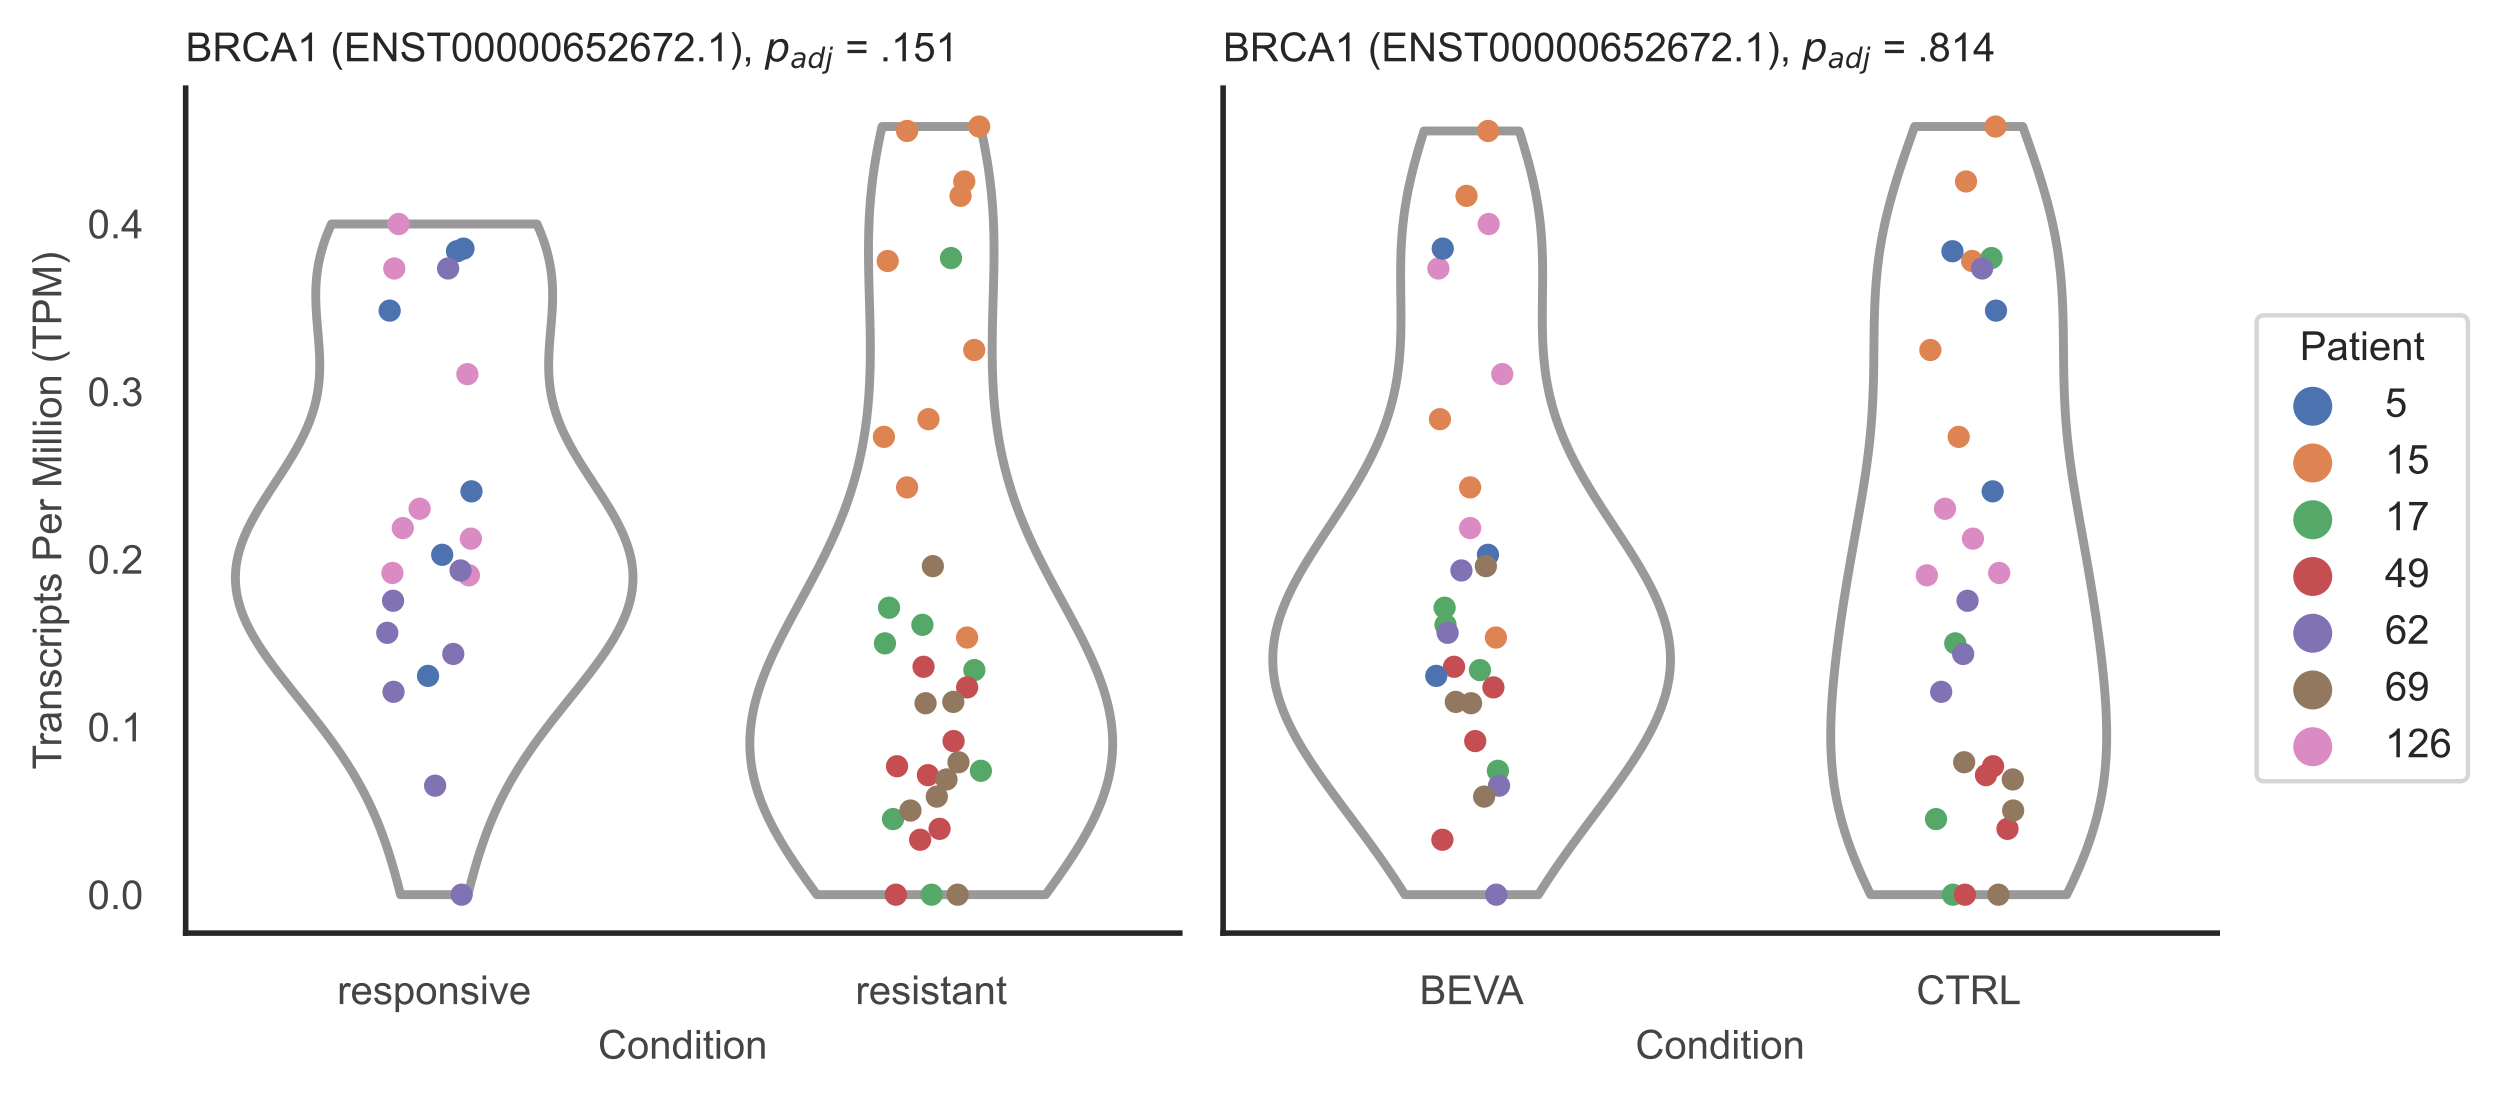 <?xml version="1.0" encoding="utf-8" standalone="no"?>
<!DOCTYPE svg PUBLIC "-//W3C//DTD SVG 1.1//EN"
  "http://www.w3.org/Graphics/SVG/1.1/DTD/svg11.dtd">
<!-- Created with matplotlib (https://matplotlib.org/) -->
<svg height="246.51pt" version="1.1" viewBox="0 0 560.896 246.51" width="560.896pt" xmlns="http://www.w3.org/2000/svg" xmlns:xlink="http://www.w3.org/1999/xlink">
 <defs>
  <style type="text/css">*{stroke-linecap:butt;stroke-linejoin:round;}</style>
 </defs>
 <g id="figure_1">
  <g id="patch_1">
   <path d="M 0 246.51 
L 560.896 246.51 
L 560.896 0 
L 0 0 
z
" style="fill:#ffffff;"/>
  </g>
  <g id="axes_1">
   <g id="patch_2">
    <path d="M 41.656 209.348 
L 264.694 209.348 
L 264.694 19.77 
L 41.656 19.77 
z
" style="fill:#ffffff;"/>
   </g>
   <g id="matplotlib.axis_1">
    <g id="xtick_1">
     <g id="text_1">
      <!-- responsive -->
      <g style="fill:#444444;" transform="translate(75.655 225.29)scale(0.09 -0.09)">
       <defs>
        <path d="M 6.5 0 
L 6.5 51.859 
L 14.406 51.859 
L 14.406 44 
Q 17.438 49.516 20 51.266 
Q 22.562 53.031 25.641 53.031 
Q 30.078 53.031 34.672 50.203 
L 31.641 42.047 
Q 28.422 43.953 25.203 43.953 
Q 22.312 43.953 20.016 42.219 
Q 17.719 40.484 16.75 37.406 
Q 15.281 32.719 15.281 27.156 
L 15.281 0 
z
" id="ArialMT-114"/>
        <path d="M 42.094 16.703 
L 51.172 15.578 
Q 49.031 7.625 43.219 3.219 
Q 37.406 -1.172 28.375 -1.172 
Q 17 -1.172 10.328 5.828 
Q 3.656 12.844 3.656 25.484 
Q 3.656 38.578 10.391 45.797 
Q 17.141 53.031 27.875 53.031 
Q 38.281 53.031 44.875 45.953 
Q 51.469 38.875 51.469 26.031 
Q 51.469 25.25 51.422 23.688 
L 12.75 23.688 
Q 13.234 15.141 17.578 10.594 
Q 21.922 6.062 28.422 6.062 
Q 33.25 6.062 36.672 8.594 
Q 40.094 11.141 42.094 16.703 
z
M 13.234 30.906 
L 42.188 30.906 
Q 41.609 37.453 38.875 40.719 
Q 34.672 45.797 27.984 45.797 
Q 21.922 45.797 17.797 41.75 
Q 13.672 37.703 13.234 30.906 
z
" id="ArialMT-101"/>
        <path d="M 3.078 15.484 
L 11.766 16.844 
Q 12.5 11.625 15.844 8.844 
Q 19.188 6.062 25.203 6.062 
Q 31.25 6.062 34.172 8.516 
Q 37.109 10.984 37.109 14.312 
Q 37.109 17.281 34.516 19 
Q 32.719 20.172 25.531 21.969 
Q 15.875 24.422 12.141 26.203 
Q 8.406 27.984 6.469 31.125 
Q 4.547 34.281 4.547 38.094 
Q 4.547 41.547 6.125 44.5 
Q 7.719 47.469 10.453 49.422 
Q 12.5 50.922 16.031 51.969 
Q 19.578 53.031 23.641 53.031 
Q 29.734 53.031 34.344 51.266 
Q 38.969 49.516 41.156 46.5 
Q 43.359 43.5 44.188 38.484 
L 35.594 37.312 
Q 35.016 41.312 32.203 43.547 
Q 29.391 45.797 24.266 45.797 
Q 18.219 45.797 15.625 43.797 
Q 13.031 41.797 13.031 39.109 
Q 13.031 37.406 14.109 36.031 
Q 15.188 34.625 17.484 33.688 
Q 18.797 33.203 25.25 31.453 
Q 34.578 28.953 38.25 27.359 
Q 41.938 25.781 44.031 22.75 
Q 46.141 19.734 46.141 15.234 
Q 46.141 10.844 43.578 6.953 
Q 41.016 3.078 36.172 0.953 
Q 31.344 -1.172 25.25 -1.172 
Q 15.141 -1.172 9.844 3.031 
Q 4.547 7.234 3.078 15.484 
z
" id="ArialMT-115"/>
        <path d="M 6.594 -19.875 
L 6.594 51.859 
L 14.594 51.859 
L 14.594 45.125 
Q 17.438 49.078 21 51.047 
Q 24.562 53.031 29.641 53.031 
Q 36.281 53.031 41.359 49.609 
Q 46.438 46.188 49.016 39.953 
Q 51.609 33.734 51.609 26.312 
Q 51.609 18.359 48.75 11.984 
Q 45.906 5.609 40.453 2.219 
Q 35.016 -1.172 29 -1.172 
Q 24.609 -1.172 21.109 0.688 
Q 17.625 2.547 15.375 5.375 
L 15.375 -19.875 
z
M 14.547 25.641 
Q 14.547 15.625 18.594 10.844 
Q 22.656 6.062 28.422 6.062 
Q 34.281 6.062 38.453 11.016 
Q 42.625 15.969 42.625 26.375 
Q 42.625 36.281 38.547 41.203 
Q 34.469 46.141 28.812 46.141 
Q 23.188 46.141 18.859 40.891 
Q 14.547 35.641 14.547 25.641 
z
" id="ArialMT-112"/>
        <path d="M 3.328 25.922 
Q 3.328 40.328 11.328 47.266 
Q 18.016 53.031 27.641 53.031 
Q 38.328 53.031 45.109 46.016 
Q 51.906 39.016 51.906 26.656 
Q 51.906 16.656 48.906 10.906 
Q 45.906 5.172 40.156 2 
Q 34.422 -1.172 27.641 -1.172 
Q 16.75 -1.172 10.031 5.812 
Q 3.328 12.797 3.328 25.922 
z
M 12.359 25.922 
Q 12.359 15.969 16.703 11.016 
Q 21.047 6.062 27.641 6.062 
Q 34.188 6.062 38.531 11.031 
Q 42.875 16.016 42.875 26.219 
Q 42.875 35.844 38.5 40.797 
Q 34.125 45.75 27.641 45.75 
Q 21.047 45.75 16.703 40.812 
Q 12.359 35.891 12.359 25.922 
z
" id="ArialMT-111"/>
        <path d="M 6.594 0 
L 6.594 51.859 
L 14.5 51.859 
L 14.5 44.484 
Q 20.219 53.031 31 53.031 
Q 35.688 53.031 39.625 51.344 
Q 43.562 49.656 45.516 46.922 
Q 47.469 44.188 48.25 40.438 
Q 48.734 37.984 48.734 31.891 
L 48.734 0 
L 39.938 0 
L 39.938 31.547 
Q 39.938 36.922 38.906 39.578 
Q 37.891 42.234 35.281 43.812 
Q 32.672 45.406 29.156 45.406 
Q 23.531 45.406 19.453 41.844 
Q 15.375 38.281 15.375 28.328 
L 15.375 0 
z
" id="ArialMT-110"/>
        <path d="M 6.641 61.469 
L 6.641 71.578 
L 15.438 71.578 
L 15.438 61.469 
z
M 6.641 0 
L 6.641 51.859 
L 15.438 51.859 
L 15.438 0 
z
" id="ArialMT-105"/>
        <path d="M 21 0 
L 1.266 51.859 
L 10.547 51.859 
L 21.688 20.797 
Q 23.484 15.766 25 10.359 
Q 26.172 14.453 28.266 20.219 
L 39.797 51.859 
L 48.828 51.859 
L 29.203 0 
z
" id="ArialMT-118"/>
       </defs>
       <use xlink:href="#ArialMT-114"/>
       <use x="33.301" xlink:href="#ArialMT-101"/>
       <use x="88.916" xlink:href="#ArialMT-115"/>
       <use x="138.916" xlink:href="#ArialMT-112"/>
       <use x="194.531" xlink:href="#ArialMT-111"/>
       <use x="250.146" xlink:href="#ArialMT-110"/>
       <use x="305.762" xlink:href="#ArialMT-115"/>
       <use x="355.762" xlink:href="#ArialMT-105"/>
       <use x="377.979" xlink:href="#ArialMT-118"/>
       <use x="427.979" xlink:href="#ArialMT-101"/>
      </g>
     </g>
    </g>
    <g id="xtick_2">
     <g id="text_2">
      <!-- resistant -->
      <g style="fill:#444444;" transform="translate(191.929 225.29)scale(0.09 -0.09)">
       <defs>
        <path d="M 25.781 7.859 
L 27.047 0.094 
Q 23.344 -0.688 20.406 -0.688 
Q 15.625 -0.688 12.984 0.828 
Q 10.359 2.344 9.281 4.812 
Q 8.203 7.281 8.203 15.188 
L 8.203 45.016 
L 1.766 45.016 
L 1.766 51.859 
L 8.203 51.859 
L 8.203 64.703 
L 16.938 69.969 
L 16.938 51.859 
L 25.781 51.859 
L 25.781 45.016 
L 16.938 45.016 
L 16.938 14.703 
Q 16.938 10.938 17.406 9.859 
Q 17.875 8.797 18.922 8.156 
Q 19.969 7.516 21.922 7.516 
Q 23.391 7.516 25.781 7.859 
z
" id="ArialMT-116"/>
        <path d="M 40.438 6.391 
Q 35.547 2.25 31.031 0.531 
Q 26.516 -1.172 21.344 -1.172 
Q 12.797 -1.172 8.203 3 
Q 3.609 7.172 3.609 13.672 
Q 3.609 17.484 5.344 20.625 
Q 7.078 23.781 9.891 25.688 
Q 12.703 27.594 16.219 28.562 
Q 18.797 29.25 24.031 29.891 
Q 34.672 31.156 39.703 32.906 
Q 39.75 34.719 39.75 35.203 
Q 39.75 40.578 37.25 42.781 
Q 33.891 45.75 27.25 45.75 
Q 21.047 45.75 18.094 43.578 
Q 15.141 41.406 13.719 35.891 
L 5.125 37.062 
Q 6.297 42.578 8.984 45.969 
Q 11.672 49.359 16.75 51.188 
Q 21.828 53.031 28.516 53.031 
Q 35.156 53.031 39.297 51.469 
Q 43.453 49.906 45.406 47.531 
Q 47.359 45.172 48.141 41.547 
Q 48.578 39.312 48.578 33.453 
L 48.578 21.734 
Q 48.578 9.469 49.141 6.219 
Q 49.703 2.984 51.375 0 
L 42.188 0 
Q 40.828 2.734 40.438 6.391 
z
M 39.703 26.031 
Q 34.906 24.078 25.344 22.703 
Q 19.922 21.922 17.672 20.938 
Q 15.438 19.969 14.203 18.094 
Q 12.984 16.219 12.984 13.922 
Q 12.984 10.406 15.641 8.062 
Q 18.312 5.719 23.438 5.719 
Q 28.516 5.719 32.469 7.938 
Q 36.422 10.156 38.281 14.016 
Q 39.703 17 39.703 22.797 
z
" id="ArialMT-97"/>
       </defs>
       <use xlink:href="#ArialMT-114"/>
       <use x="33.301" xlink:href="#ArialMT-101"/>
       <use x="88.916" xlink:href="#ArialMT-115"/>
       <use x="138.916" xlink:href="#ArialMT-105"/>
       <use x="161.133" xlink:href="#ArialMT-115"/>
       <use x="211.133" xlink:href="#ArialMT-116"/>
       <use x="238.916" xlink:href="#ArialMT-97"/>
       <use x="294.531" xlink:href="#ArialMT-110"/>
       <use x="350.146" xlink:href="#ArialMT-116"/>
      </g>
     </g>
    </g>
    <g id="text_3">
     <!-- Condition -->
     <g style="fill:#444444;" transform="translate(134.163 237.521)scale(0.09 -0.09)">
      <defs>
       <path d="M 58.797 25.094 
L 68.266 22.703 
Q 65.281 11.031 57.547 4.906 
Q 49.812 -1.219 38.625 -1.219 
Q 27.047 -1.219 19.797 3.484 
Q 12.547 8.203 8.766 17.141 
Q 4.984 26.078 4.984 36.328 
Q 4.984 47.516 9.25 55.828 
Q 13.531 64.156 21.406 68.469 
Q 29.297 72.797 38.766 72.797 
Q 49.516 72.797 56.828 67.328 
Q 64.156 61.859 67.047 51.953 
L 57.719 49.75 
Q 55.219 57.562 50.484 61.125 
Q 45.75 64.703 38.578 64.703 
Q 30.328 64.703 24.781 60.734 
Q 19.234 56.781 16.984 50.109 
Q 14.75 43.453 14.75 36.375 
Q 14.75 27.25 17.406 20.438 
Q 20.062 13.625 25.672 10.25 
Q 31.297 6.891 37.844 6.891 
Q 45.797 6.891 51.312 11.469 
Q 56.844 16.062 58.797 25.094 
z
" id="ArialMT-67"/>
       <path d="M 40.234 0 
L 40.234 6.547 
Q 35.297 -1.172 25.734 -1.172 
Q 19.531 -1.172 14.328 2.25 
Q 9.125 5.672 6.266 11.797 
Q 3.422 17.922 3.422 25.875 
Q 3.422 33.641 6 39.969 
Q 8.594 46.297 13.766 49.656 
Q 18.953 53.031 25.344 53.031 
Q 30.031 53.031 33.688 51.047 
Q 37.359 49.078 39.656 45.906 
L 39.656 71.578 
L 48.391 71.578 
L 48.391 0 
z
M 12.453 25.875 
Q 12.453 15.922 16.641 10.984 
Q 20.844 6.062 26.562 6.062 
Q 32.328 6.062 36.344 10.766 
Q 40.375 15.484 40.375 25.141 
Q 40.375 35.797 36.266 40.766 
Q 32.172 45.75 26.172 45.75 
Q 20.312 45.75 16.375 40.969 
Q 12.453 36.188 12.453 25.875 
z
" id="ArialMT-100"/>
      </defs>
      <use xlink:href="#ArialMT-67"/>
      <use x="72.217" xlink:href="#ArialMT-111"/>
      <use x="127.832" xlink:href="#ArialMT-110"/>
      <use x="183.447" xlink:href="#ArialMT-100"/>
      <use x="239.062" xlink:href="#ArialMT-105"/>
      <use x="261.279" xlink:href="#ArialMT-116"/>
      <use x="289.062" xlink:href="#ArialMT-105"/>
      <use x="311.279" xlink:href="#ArialMT-111"/>
      <use x="366.895" xlink:href="#ArialMT-110"/>
     </g>
    </g>
   </g>
   <g id="matplotlib.axis_2">
    <g id="ytick_1">
     <g id="text_4">
      <!-- 0.0 -->
      <g style="fill:#444444;" transform="translate(19.646 203.952)scale(0.09 -0.09)">
       <defs>
        <path d="M 4.156 35.297 
Q 4.156 48 6.766 55.734 
Q 9.375 63.484 14.516 67.672 
Q 19.672 71.875 27.484 71.875 
Q 33.25 71.875 37.594 69.547 
Q 41.938 67.234 44.766 62.859 
Q 47.609 58.5 49.219 52.219 
Q 50.828 45.953 50.828 35.297 
Q 50.828 22.703 48.234 14.969 
Q 45.656 7.234 40.5 3 
Q 35.359 -1.219 27.484 -1.219 
Q 17.141 -1.219 11.234 6.203 
Q 4.156 15.141 4.156 35.297 
z
M 13.188 35.297 
Q 13.188 17.672 17.312 11.828 
Q 21.438 6 27.484 6 
Q 33.547 6 37.672 11.859 
Q 41.797 17.719 41.797 35.297 
Q 41.797 52.984 37.672 58.781 
Q 33.547 64.594 27.391 64.594 
Q 21.344 64.594 17.719 59.469 
Q 13.188 52.938 13.188 35.297 
z
" id="ArialMT-48"/>
        <path d="M 9.078 0 
L 9.078 10.016 
L 19.094 10.016 
L 19.094 0 
z
" id="ArialMT-46"/>
       </defs>
       <use xlink:href="#ArialMT-48"/>
       <use x="55.615" xlink:href="#ArialMT-46"/>
       <use x="83.398" xlink:href="#ArialMT-48"/>
      </g>
     </g>
    </g>
    <g id="ytick_2">
     <g id="text_5">
      <!-- 0.1 -->
      <g style="fill:#444444;" transform="translate(19.646 166.332)scale(0.09 -0.09)">
       <defs>
        <path d="M 37.25 0 
L 28.469 0 
L 28.469 56 
Q 25.297 52.984 20.141 49.953 
Q 14.984 46.922 10.891 45.406 
L 10.891 53.906 
Q 18.266 57.375 23.781 62.297 
Q 29.297 67.234 31.594 71.875 
L 37.25 71.875 
z
" id="ArialMT-49"/>
       </defs>
       <use xlink:href="#ArialMT-48"/>
       <use x="55.615" xlink:href="#ArialMT-46"/>
       <use x="83.398" xlink:href="#ArialMT-49"/>
      </g>
     </g>
    </g>
    <g id="ytick_3">
     <g id="text_6">
      <!-- 0.2 -->
      <g style="fill:#444444;" transform="translate(19.646 128.712)scale(0.09 -0.09)">
       <defs>
        <path d="M 50.344 8.453 
L 50.344 0 
L 3.031 0 
Q 2.938 3.172 4.047 6.109 
Q 5.859 10.938 9.828 15.625 
Q 13.812 20.312 21.344 26.469 
Q 33.016 36.031 37.109 41.625 
Q 41.219 47.219 41.219 52.203 
Q 41.219 57.422 37.469 61 
Q 33.734 64.594 27.734 64.594 
Q 21.391 64.594 17.578 60.781 
Q 13.766 56.984 13.719 50.25 
L 4.688 51.172 
Q 5.609 61.281 11.656 66.578 
Q 17.719 71.875 27.938 71.875 
Q 38.234 71.875 44.234 66.156 
Q 50.25 60.453 50.25 52 
Q 50.25 47.703 48.484 43.547 
Q 46.734 39.406 42.656 34.812 
Q 38.578 30.219 29.109 22.219 
Q 21.188 15.578 18.938 13.203 
Q 16.703 10.844 15.234 8.453 
z
" id="ArialMT-50"/>
       </defs>
       <use xlink:href="#ArialMT-48"/>
       <use x="55.615" xlink:href="#ArialMT-46"/>
       <use x="83.398" xlink:href="#ArialMT-50"/>
      </g>
     </g>
    </g>
    <g id="ytick_4">
     <g id="text_7">
      <!-- 0.3 -->
      <g style="fill:#444444;" transform="translate(19.646 91.092)scale(0.09 -0.09)">
       <defs>
        <path d="M 4.203 18.891 
L 12.984 20.062 
Q 14.5 12.594 18.141 9.297 
Q 21.781 6 27 6 
Q 33.203 6 37.469 10.297 
Q 41.75 14.594 41.75 20.953 
Q 41.75 27 37.797 30.922 
Q 33.844 34.859 27.734 34.859 
Q 25.25 34.859 21.531 33.891 
L 22.516 41.609 
Q 23.391 41.5 23.922 41.5 
Q 29.547 41.5 34.031 44.422 
Q 38.531 47.359 38.531 53.469 
Q 38.531 58.297 35.25 61.469 
Q 31.984 64.656 26.812 64.656 
Q 21.688 64.656 18.266 61.422 
Q 14.844 58.203 13.875 51.766 
L 5.078 53.328 
Q 6.688 62.156 12.391 67.016 
Q 18.109 71.875 26.609 71.875 
Q 32.469 71.875 37.391 69.359 
Q 42.328 66.844 44.938 62.5 
Q 47.562 58.156 47.562 53.266 
Q 47.562 48.641 45.062 44.828 
Q 42.578 41.016 37.703 38.766 
Q 44.047 37.312 47.562 32.688 
Q 51.078 28.078 51.078 21.141 
Q 51.078 11.766 44.234 5.25 
Q 37.406 -1.266 26.953 -1.266 
Q 17.531 -1.266 11.297 4.344 
Q 5.078 9.969 4.203 18.891 
z
" id="ArialMT-51"/>
       </defs>
       <use xlink:href="#ArialMT-48"/>
       <use x="55.615" xlink:href="#ArialMT-46"/>
       <use x="83.398" xlink:href="#ArialMT-51"/>
      </g>
     </g>
    </g>
    <g id="ytick_5">
     <g id="text_8">
      <!-- 0.4 -->
      <g style="fill:#444444;" transform="translate(19.646 53.472)scale(0.09 -0.09)">
       <defs>
        <path d="M 32.328 0 
L 32.328 17.141 
L 1.266 17.141 
L 1.266 25.203 
L 33.938 71.578 
L 41.109 71.578 
L 41.109 25.203 
L 50.781 25.203 
L 50.781 17.141 
L 41.109 17.141 
L 41.109 0 
z
M 32.328 25.203 
L 32.328 57.469 
L 9.906 25.203 
z
" id="ArialMT-52"/>
       </defs>
       <use xlink:href="#ArialMT-48"/>
       <use x="55.615" xlink:href="#ArialMT-46"/>
       <use x="83.398" xlink:href="#ArialMT-52"/>
      </g>
     </g>
    </g>
    <g id="text_9">
     <!-- Transcripts Per Million (TPM) -->
     <g style="fill:#444444;" transform="translate(13.752 172.644)rotate(-90)scale(0.09 -0.09)">
      <defs>
       <path d="M 25.922 0 
L 25.922 63.141 
L 2.344 63.141 
L 2.344 71.578 
L 59.078 71.578 
L 59.078 63.141 
L 35.406 63.141 
L 35.406 0 
z
" id="ArialMT-84"/>
       <path d="M 40.438 19 
L 49.078 17.875 
Q 47.656 8.938 41.812 3.875 
Q 35.984 -1.172 27.484 -1.172 
Q 16.844 -1.172 10.375 5.781 
Q 3.906 12.75 3.906 25.734 
Q 3.906 34.125 6.688 40.422 
Q 9.469 46.734 15.156 49.875 
Q 20.844 53.031 27.547 53.031 
Q 35.984 53.031 41.359 48.75 
Q 46.734 44.484 48.25 36.625 
L 39.703 35.297 
Q 38.484 40.531 35.375 43.156 
Q 32.281 45.797 27.875 45.797 
Q 21.234 45.797 17.078 41.031 
Q 12.938 36.281 12.938 25.984 
Q 12.938 15.531 16.938 10.797 
Q 20.953 6.062 27.391 6.062 
Q 32.562 6.062 36.031 9.234 
Q 39.5 12.406 40.438 19 
z
" id="ArialMT-99"/>
       <path id="ArialMT-32"/>
       <path d="M 7.719 0 
L 7.719 71.578 
L 34.719 71.578 
Q 41.844 71.578 45.609 70.906 
Q 50.875 70.016 54.438 67.547 
Q 58.016 65.094 60.188 60.641 
Q 62.359 56.203 62.359 50.875 
Q 62.359 41.75 56.547 35.422 
Q 50.734 29.109 35.547 29.109 
L 17.188 29.109 
L 17.188 0 
z
M 17.188 37.547 
L 35.688 37.547 
Q 44.875 37.547 48.734 40.969 
Q 52.594 44.391 52.594 50.594 
Q 52.594 55.078 50.312 58.266 
Q 48.047 61.469 44.344 62.5 
Q 41.938 63.141 35.5 63.141 
L 17.188 63.141 
z
" id="ArialMT-80"/>
       <path d="M 7.422 0 
L 7.422 71.578 
L 21.688 71.578 
L 38.625 20.906 
Q 40.969 13.812 42.047 10.297 
Q 43.266 14.203 45.844 21.781 
L 62.984 71.578 
L 75.734 71.578 
L 75.734 0 
L 66.609 0 
L 66.609 59.906 
L 45.797 0 
L 37.25 0 
L 16.547 60.938 
L 16.547 0 
z
" id="ArialMT-77"/>
       <path d="M 6.391 0 
L 6.391 71.578 
L 15.188 71.578 
L 15.188 0 
z
" id="ArialMT-108"/>
       <path d="M 23.391 -21.047 
Q 16.109 -11.859 11.078 0.438 
Q 6.062 12.75 6.062 25.922 
Q 6.062 37.547 9.812 48.188 
Q 14.203 60.547 23.391 72.797 
L 29.688 72.797 
Q 23.781 62.641 21.875 58.297 
Q 18.891 51.562 17.188 44.234 
Q 15.094 35.109 15.094 25.875 
Q 15.094 2.391 29.688 -21.047 
z
" id="ArialMT-40"/>
       <path d="M 12.359 -21.047 
L 6.062 -21.047 
Q 20.656 2.391 20.656 25.875 
Q 20.656 35.062 18.562 44.094 
Q 16.891 51.422 13.922 58.156 
Q 12.016 62.547 6.062 72.797 
L 12.359 72.797 
Q 21.531 60.547 25.922 48.188 
Q 29.688 37.547 29.688 25.922 
Q 29.688 12.75 24.625 0.438 
Q 19.578 -11.859 12.359 -21.047 
z
" id="ArialMT-41"/>
      </defs>
      <use xlink:href="#ArialMT-84"/>
      <use x="57.334" xlink:href="#ArialMT-114"/>
      <use x="90.635" xlink:href="#ArialMT-97"/>
      <use x="146.25" xlink:href="#ArialMT-110"/>
      <use x="201.865" xlink:href="#ArialMT-115"/>
      <use x="251.865" xlink:href="#ArialMT-99"/>
      <use x="301.865" xlink:href="#ArialMT-114"/>
      <use x="335.166" xlink:href="#ArialMT-105"/>
      <use x="357.383" xlink:href="#ArialMT-112"/>
      <use x="412.998" xlink:href="#ArialMT-116"/>
      <use x="440.781" xlink:href="#ArialMT-115"/>
      <use x="490.781" xlink:href="#ArialMT-32"/>
      <use x="518.564" xlink:href="#ArialMT-80"/>
      <use x="585.264" xlink:href="#ArialMT-101"/>
      <use x="640.879" xlink:href="#ArialMT-114"/>
      <use x="674.18" xlink:href="#ArialMT-32"/>
      <use x="701.963" xlink:href="#ArialMT-77"/>
      <use x="785.264" xlink:href="#ArialMT-105"/>
      <use x="807.48" xlink:href="#ArialMT-108"/>
      <use x="829.697" xlink:href="#ArialMT-108"/>
      <use x="851.914" xlink:href="#ArialMT-105"/>
      <use x="874.131" xlink:href="#ArialMT-111"/>
      <use x="929.746" xlink:href="#ArialMT-110"/>
      <use x="985.361" xlink:href="#ArialMT-32"/>
      <use x="1013.145" xlink:href="#ArialMT-40"/>
      <use x="1046.445" xlink:href="#ArialMT-84"/>
      <use x="1107.529" xlink:href="#ArialMT-80"/>
      <use x="1174.229" xlink:href="#ArialMT-77"/>
      <use x="1257.529" xlink:href="#ArialMT-41"/>
     </g>
    </g>
   </g>
   <g id="PolyCollection_1">
    <defs>
     <path d="M 104.973 -45.779 
L 89.858 -45.779 
L 89.473 -47.299 
L 89.074 -48.819 
L 88.66 -50.339 
L 88.229 -51.858 
L 87.778 -53.378 
L 87.306 -54.898 
L 86.81 -56.418 
L 86.288 -57.938 
L 85.737 -59.458 
L 85.156 -60.978 
L 84.54 -62.498 
L 83.89 -64.018 
L 83.201 -65.538 
L 82.474 -67.058 
L 81.705 -68.578 
L 80.894 -70.098 
L 80.041 -71.617 
L 79.145 -73.137 
L 78.206 -74.657 
L 77.225 -76.177 
L 76.203 -77.697 
L 75.143 -79.217 
L 74.047 -80.737 
L 72.918 -82.257 
L 71.76 -83.777 
L 70.578 -85.297 
L 69.378 -86.817 
L 68.164 -88.337 
L 66.945 -89.857 
L 65.725 -91.376 
L 64.514 -92.896 
L 63.318 -94.416 
L 62.147 -95.936 
L 61.008 -97.456 
L 59.911 -98.976 
L 58.863 -100.496 
L 57.875 -102.016 
L 56.953 -103.536 
L 56.106 -105.056 
L 55.343 -106.576 
L 54.669 -108.096 
L 54.092 -109.616 
L 53.616 -111.135 
L 53.247 -112.655 
L 52.988 -114.175 
L 52.841 -115.695 
L 52.808 -117.215 
L 52.888 -118.735 
L 53.081 -120.255 
L 53.383 -121.775 
L 53.791 -123.295 
L 54.298 -124.815 
L 54.899 -126.335 
L 55.586 -127.855 
L 56.35 -129.375 
L 57.18 -130.895 
L 58.067 -132.414 
L 58.999 -133.934 
L 59.965 -135.454 
L 60.952 -136.974 
L 61.948 -138.494 
L 62.942 -140.014 
L 63.921 -141.534 
L 64.874 -143.054 
L 65.791 -144.574 
L 66.663 -146.094 
L 67.48 -147.614 
L 68.235 -149.134 
L 68.922 -150.654 
L 69.537 -152.173 
L 70.075 -153.693 
L 70.535 -155.213 
L 70.917 -156.733 
L 71.221 -158.253 
L 71.451 -159.773 
L 71.61 -161.293 
L 71.704 -162.813 
L 71.74 -164.333 
L 71.724 -165.853 
L 71.666 -167.373 
L 71.574 -168.893 
L 71.459 -170.413 
L 71.331 -171.932 
L 71.199 -173.452 
L 71.075 -174.972 
L 70.969 -176.492 
L 70.889 -178.012 
L 70.845 -179.532 
L 70.846 -181.052 
L 70.899 -182.572 
L 71.01 -184.092 
L 71.184 -185.612 
L 71.426 -187.132 
L 71.738 -188.652 
L 72.122 -190.172 
L 72.578 -191.691 
L 73.105 -193.211 
L 73.701 -194.731 
L 74.362 -196.251 
L 120.469 -196.251 
L 120.469 -196.251 
L 121.13 -194.731 
L 121.726 -193.211 
L 122.253 -191.691 
L 122.709 -190.172 
L 123.093 -188.652 
L 123.405 -187.132 
L 123.647 -185.612 
L 123.821 -184.092 
L 123.932 -182.572 
L 123.985 -181.052 
L 123.986 -179.532 
L 123.942 -178.012 
L 123.862 -176.492 
L 123.756 -174.972 
L 123.632 -173.452 
L 123.5 -171.932 
L 123.372 -170.413 
L 123.257 -168.893 
L 123.165 -167.373 
L 123.107 -165.853 
L 123.091 -164.333 
L 123.127 -162.813 
L 123.221 -161.293 
L 123.38 -159.773 
L 123.61 -158.253 
L 123.914 -156.733 
L 124.296 -155.213 
L 124.756 -153.693 
L 125.294 -152.173 
L 125.908 -150.654 
L 126.596 -149.134 
L 127.351 -147.614 
L 128.168 -146.094 
L 129.04 -144.574 
L 129.957 -143.054 
L 130.91 -141.534 
L 131.889 -140.014 
L 132.883 -138.494 
L 133.879 -136.974 
L 134.866 -135.454 
L 135.832 -133.934 
L 136.764 -132.414 
L 137.651 -130.895 
L 138.481 -129.375 
L 139.245 -127.855 
L 139.931 -126.335 
L 140.533 -124.815 
L 141.04 -123.295 
L 141.448 -121.775 
L 141.75 -120.255 
L 141.943 -118.735 
L 142.023 -117.215 
L 141.99 -115.695 
L 141.843 -114.175 
L 141.584 -112.655 
L 141.215 -111.135 
L 140.739 -109.616 
L 140.162 -108.096 
L 139.488 -106.576 
L 138.724 -105.056 
L 137.878 -103.536 
L 136.956 -102.016 
L 135.968 -100.496 
L 134.92 -98.976 
L 133.823 -97.456 
L 132.684 -95.936 
L 131.513 -94.416 
L 130.317 -92.896 
L 129.106 -91.376 
L 127.886 -89.857 
L 126.666 -88.337 
L 125.453 -86.817 
L 124.252 -85.297 
L 123.071 -83.777 
L 121.913 -82.257 
L 120.784 -80.737 
L 119.688 -79.217 
L 118.628 -77.697 
L 117.606 -76.177 
L 116.625 -74.657 
L 115.686 -73.137 
L 114.79 -71.617 
L 113.937 -70.098 
L 113.126 -68.578 
L 112.357 -67.058 
L 111.63 -65.538 
L 110.941 -64.018 
L 110.291 -62.498 
L 109.675 -60.978 
L 109.094 -59.458 
L 108.543 -57.938 
L 108.021 -56.418 
L 107.525 -54.898 
L 107.053 -53.378 
L 106.602 -51.858 
L 106.171 -50.339 
L 105.757 -48.819 
L 105.358 -47.299 
L 104.973 -45.779 
z
" id="m7e9ee3851f" style="stroke:#999999;stroke-width:2;"/>
    </defs>
    <g clip-path="url(#p0186b182d5)">
     <use style="fill:#ffffff;stroke:#999999;stroke-width:2;" x="0" xlink:href="#m7e9ee3851f" y="246.51"/>
    </g>
   </g>
   <g id="PolyCollection_2">
    <defs>
     <path d="M 234.601 -45.779 
L 183.268 -45.779 
L 182.007 -47.52 
L 180.762 -49.26 
L 179.543 -51.001 
L 178.355 -52.742 
L 177.206 -54.483 
L 176.102 -56.224 
L 175.05 -57.965 
L 174.056 -59.706 
L 173.126 -61.446 
L 172.264 -63.187 
L 171.477 -64.928 
L 170.769 -66.669 
L 170.142 -68.41 
L 169.601 -70.151 
L 169.147 -71.891 
L 168.783 -73.632 
L 168.51 -75.373 
L 168.329 -77.114 
L 168.238 -78.855 
L 168.239 -80.596 
L 168.328 -82.337 
L 168.505 -84.077 
L 168.766 -85.818 
L 169.109 -87.559 
L 169.53 -89.3 
L 170.024 -91.041 
L 170.587 -92.782 
L 171.215 -94.522 
L 171.901 -96.263 
L 172.64 -98.004 
L 173.427 -99.745 
L 174.255 -101.486 
L 175.119 -103.227 
L 176.011 -104.968 
L 176.926 -106.708 
L 177.858 -108.449 
L 178.801 -110.19 
L 179.748 -111.931 
L 180.694 -113.672 
L 181.634 -115.413 
L 182.562 -117.153 
L 183.473 -118.894 
L 184.364 -120.635 
L 185.23 -122.376 
L 186.068 -124.117 
L 186.875 -125.858 
L 187.647 -127.598 
L 188.383 -129.339 
L 189.081 -131.08 
L 189.74 -132.821 
L 190.358 -134.562 
L 190.936 -136.303 
L 191.472 -138.044 
L 191.968 -139.784 
L 192.424 -141.525 
L 192.84 -143.266 
L 193.218 -145.007 
L 193.558 -146.748 
L 193.861 -148.489 
L 194.13 -150.229 
L 194.366 -151.97 
L 194.57 -153.711 
L 194.744 -155.452 
L 194.889 -157.193 
L 195.008 -158.934 
L 195.102 -160.675 
L 195.172 -162.415 
L 195.222 -164.156 
L 195.252 -165.897 
L 195.264 -167.638 
L 195.261 -169.379 
L 195.245 -171.12 
L 195.217 -172.86 
L 195.181 -174.601 
L 195.138 -176.342 
L 195.09 -178.083 
L 195.041 -179.824 
L 194.992 -181.565 
L 194.947 -183.306 
L 194.908 -185.046 
L 194.877 -186.787 
L 194.857 -188.528 
L 194.851 -190.269 
L 194.86 -192.01 
L 194.888 -193.751 
L 194.937 -195.491 
L 195.007 -197.232 
L 195.101 -198.973 
L 195.221 -200.714 
L 195.367 -202.455 
L 195.541 -204.196 
L 195.742 -205.937 
L 195.971 -207.677 
L 196.227 -209.418 
L 196.511 -211.159 
L 196.821 -212.9 
L 197.155 -214.641 
L 197.513 -216.382 
L 197.892 -218.122 
L 219.977 -218.122 
L 219.977 -218.122 
L 220.356 -216.382 
L 220.714 -214.641 
L 221.048 -212.9 
L 221.358 -211.159 
L 221.642 -209.418 
L 221.898 -207.677 
L 222.127 -205.937 
L 222.328 -204.196 
L 222.502 -202.455 
L 222.648 -200.714 
L 222.768 -198.973 
L 222.862 -197.232 
L 222.932 -195.491 
L 222.981 -193.751 
L 223.009 -192.01 
L 223.018 -190.269 
L 223.012 -188.528 
L 222.992 -186.787 
L 222.961 -185.046 
L 222.922 -183.306 
L 222.877 -181.565 
L 222.828 -179.824 
L 222.779 -178.083 
L 222.731 -176.342 
L 222.688 -174.601 
L 222.652 -172.86 
L 222.624 -171.12 
L 222.608 -169.379 
L 222.605 -167.638 
L 222.617 -165.897 
L 222.647 -164.156 
L 222.697 -162.415 
L 222.767 -160.675 
L 222.861 -158.934 
L 222.98 -157.193 
L 223.125 -155.452 
L 223.299 -153.711 
L 223.503 -151.97 
L 223.739 -150.229 
L 224.008 -148.489 
L 224.311 -146.748 
L 224.651 -145.007 
L 225.029 -143.266 
L 225.445 -141.525 
L 225.901 -139.784 
L 226.397 -138.044 
L 226.933 -136.303 
L 227.511 -134.562 
L 228.129 -132.821 
L 228.788 -131.08 
L 229.486 -129.339 
L 230.222 -127.598 
L 230.994 -125.858 
L 231.801 -124.117 
L 232.639 -122.376 
L 233.505 -120.635 
L 234.396 -118.894 
L 235.307 -117.153 
L 236.235 -115.413 
L 237.175 -113.672 
L 238.121 -111.931 
L 239.068 -110.19 
L 240.011 -108.449 
L 240.943 -106.708 
L 241.858 -104.968 
L 242.75 -103.227 
L 243.614 -101.486 
L 244.442 -99.745 
L 245.229 -98.004 
L 245.968 -96.263 
L 246.654 -94.522 
L 247.282 -92.782 
L 247.845 -91.041 
L 248.339 -89.3 
L 248.76 -87.559 
L 249.103 -85.818 
L 249.364 -84.077 
L 249.541 -82.337 
L 249.63 -80.596 
L 249.631 -78.855 
L 249.54 -77.114 
L 249.359 -75.373 
L 249.086 -73.632 
L 248.722 -71.891 
L 248.269 -70.151 
L 247.727 -68.41 
L 247.101 -66.669 
L 246.392 -64.928 
L 245.605 -63.187 
L 244.743 -61.446 
L 243.813 -59.706 
L 242.819 -57.965 
L 241.767 -56.224 
L 240.663 -54.483 
L 239.514 -52.742 
L 238.326 -51.001 
L 237.107 -49.26 
L 235.862 -47.52 
L 234.601 -45.779 
z
" id="mb0880faf6d" style="stroke:#999999;stroke-width:2;"/>
    </defs>
    <g clip-path="url(#p0186b182d5)">
     <use style="fill:#ffffff;stroke:#999999;stroke-width:2;" x="0" xlink:href="#mb0880faf6d" y="246.51"/>
    </g>
   </g>
   <g id="PathCollection_1"/>
   <g id="PathCollection_2"/>
   <g id="PathCollection_3"/>
   <g id="PathCollection_4"/>
   <g id="PathCollection_5"/>
   <g id="PathCollection_6"/>
   <g id="PathCollection_7"/>
   <g id="patch_3">
    <path d="M 41.656 209.348 
L 41.656 19.77 
" style="fill:none;stroke:#262626;stroke-linecap:square;stroke-linejoin:miter;stroke-width:1.25;"/>
   </g>
   <g id="patch_4">
    <path d="M 41.656 209.348 
L 264.694 209.348 
" style="fill:none;stroke:#262626;stroke-linecap:square;stroke-linejoin:miter;stroke-width:1.25;"/>
   </g>
   <g id="PathCollection_8">
    <defs>
     <path d="M 0 2.5 
C 0.663 2.5 1.299 2.237 1.768 1.768 
C 2.237 1.299 2.5 0.663 2.5 -0 
C 2.5 -0.663 2.237 -1.299 1.768 -1.768 
C 1.299 -2.237 0.663 -2.5 0 -2.5 
C -0.663 -2.5 -1.299 -2.237 -1.768 -1.768 
C -2.237 -1.299 -2.5 -0.663 -2.5 0 
C -2.5 0.663 -2.237 1.299 -1.768 1.768 
C -1.299 2.237 -0.663 2.5 0 2.5 
z
" id="C0_0_c5554d79fb"/>
    </defs>
    <g clip-path="url(#p0186b182d5)">
     <use style="fill:#da8bc3;" x="88.456" xlink:href="#C0_0_c5554d79fb" y="60.239"/>
    </g>
    <g clip-path="url(#p0186b182d5)">
     <use style="fill:#da8bc3;" x="89.438" xlink:href="#C0_0_c5554d79fb" y="50.258"/>
    </g>
    <g clip-path="url(#p0186b182d5)">
     <use style="fill:#da8bc3;" x="104.862" xlink:href="#C0_0_c5554d79fb" y="83.941"/>
    </g>
    <g clip-path="url(#p0186b182d5)">
     <use style="fill:#da8bc3;" x="90.372" xlink:href="#C0_0_c5554d79fb" y="118.48"/>
    </g>
    <g clip-path="url(#p0186b182d5)">
     <use style="fill:#da8bc3;" x="105.648" xlink:href="#C0_0_c5554d79fb" y="120.85"/>
    </g>
    <g clip-path="url(#p0186b182d5)">
     <use style="fill:#da8bc3;" x="88.047" xlink:href="#C0_0_c5554d79fb" y="128.549"/>
    </g>
    <g clip-path="url(#p0186b182d5)">
     <use style="fill:#da8bc3;" x="94.147" xlink:href="#C0_0_c5554d79fb" y="114.144"/>
    </g>
    <g clip-path="url(#p0186b182d5)">
     <use style="fill:#da8bc3;" x="105.201" xlink:href="#C0_0_c5554d79fb" y="129.077"/>
    </g>
    <g clip-path="url(#p0186b182d5)">
     <use style="fill:#4c72b0;" x="103.987" xlink:href="#C0_0_c5554d79fb" y="55.782"/>
    </g>
    <g clip-path="url(#p0186b182d5)">
     <use style="fill:#4c72b0;" x="96.034" xlink:href="#C0_0_c5554d79fb" y="151.643"/>
    </g>
    <g clip-path="url(#p0186b182d5)">
     <use style="fill:#4c72b0;" x="99.21" xlink:href="#C0_0_c5554d79fb" y="124.476"/>
    </g>
    <g clip-path="url(#p0186b182d5)">
     <use style="fill:#4c72b0;" x="87.426" xlink:href="#C0_0_c5554d79fb" y="69.692"/>
    </g>
    <g clip-path="url(#p0186b182d5)">
     <use style="fill:#4c72b0;" x="102.539" xlink:href="#C0_0_c5554d79fb" y="56.368"/>
    </g>
    <g clip-path="url(#p0186b182d5)">
     <use style="fill:#4c72b0;" x="105.782" xlink:href="#C0_0_c5554d79fb" y="110.243"/>
    </g>
    <g clip-path="url(#p0186b182d5)">
     <use style="fill:#8172b3;" x="103.569" xlink:href="#C0_0_c5554d79fb" y="200.731"/>
    </g>
    <g clip-path="url(#p0186b182d5)">
     <use style="fill:#8172b3;" x="103.329" xlink:href="#C0_0_c5554d79fb" y="127.986"/>
    </g>
    <g clip-path="url(#p0186b182d5)">
     <use style="fill:#8172b3;" x="97.626" xlink:href="#C0_0_c5554d79fb" y="176.274"/>
    </g>
    <g clip-path="url(#p0186b182d5)">
     <use style="fill:#8172b3;" x="86.886" xlink:href="#C0_0_c5554d79fb" y="141.979"/>
    </g>
    <g clip-path="url(#p0186b182d5)">
     <use style="fill:#8172b3;" x="101.695" xlink:href="#C0_0_c5554d79fb" y="146.722"/>
    </g>
    <g clip-path="url(#p0186b182d5)">
     <use style="fill:#8172b3;" x="88.291" xlink:href="#C0_0_c5554d79fb" y="155.217"/>
    </g>
    <g clip-path="url(#p0186b182d5)">
     <use style="fill:#8172b3;" x="88.192" xlink:href="#C0_0_c5554d79fb" y="134.783"/>
    </g>
    <g clip-path="url(#p0186b182d5)">
     <use style="fill:#8172b3;" x="100.537" xlink:href="#C0_0_c5554d79fb" y="60.231"/>
    </g>
   </g>
   <g id="PathCollection_9">
    <defs>
     <path d="M 0 2.5 
C 0.663 2.5 1.299 2.237 1.768 1.768 
C 2.237 1.299 2.5 0.663 2.5 -0 
C 2.5 -0.663 2.237 -1.299 1.768 -1.768 
C 1.299 -2.237 0.663 -2.5 0 -2.5 
C -0.663 -2.5 -1.299 -2.237 -1.768 -1.768 
C -2.237 -1.299 -2.5 -0.663 -2.5 0 
C -2.5 0.663 -2.237 1.299 -1.768 1.768 
C -1.299 2.237 -0.663 2.5 0 2.5 
z
" id="C1_0_40c5ad4e18"/>
    </defs>
    <g clip-path="url(#p0186b182d5)">
     <use style="fill:#dd8452;" x="203.516" xlink:href="#C1_0_40c5ad4e18" y="109.352"/>
    </g>
    <g clip-path="url(#p0186b182d5)">
     <use style="fill:#dd8452;" x="208.308" xlink:href="#C1_0_40c5ad4e18" y="94.045"/>
    </g>
    <g clip-path="url(#p0186b182d5)">
     <use style="fill:#dd8452;" x="216.978" xlink:href="#C1_0_40c5ad4e18" y="143.036"/>
    </g>
    <g clip-path="url(#p0186b182d5)">
     <use style="fill:#dd8452;" x="215.501" xlink:href="#C1_0_40c5ad4e18" y="43.944"/>
    </g>
    <g clip-path="url(#p0186b182d5)">
     <use style="fill:#dd8452;" x="203.513" xlink:href="#C1_0_40c5ad4e18" y="29.381"/>
    </g>
    <g clip-path="url(#p0186b182d5)">
     <use style="fill:#dd8452;" x="218.581" xlink:href="#C1_0_40c5ad4e18" y="78.523"/>
    </g>
    <g clip-path="url(#p0186b182d5)">
     <use style="fill:#dd8452;" x="199.159" xlink:href="#C1_0_40c5ad4e18" y="58.557"/>
    </g>
    <g clip-path="url(#p0186b182d5)">
     <use style="fill:#dd8452;" x="216.341" xlink:href="#C1_0_40c5ad4e18" y="40.709"/>
    </g>
    <g clip-path="url(#p0186b182d5)">
     <use style="fill:#dd8452;" x="198.316" xlink:href="#C1_0_40c5ad4e18" y="98.015"/>
    </g>
    <g clip-path="url(#p0186b182d5)">
     <use style="fill:#dd8452;" x="219.68" xlink:href="#C1_0_40c5ad4e18" y="28.387"/>
    </g>
    <g clip-path="url(#p0186b182d5)">
     <use style="fill:#55a868;" x="220.074" xlink:href="#C1_0_40c5ad4e18" y="172.932"/>
    </g>
    <g clip-path="url(#p0186b182d5)">
     <use style="fill:#55a868;" x="206.948" xlink:href="#C1_0_40c5ad4e18" y="140.189"/>
    </g>
    <g clip-path="url(#p0186b182d5)">
     <use style="fill:#55a868;" x="218.607" xlink:href="#C1_0_40c5ad4e18" y="150.343"/>
    </g>
    <g clip-path="url(#p0186b182d5)">
     <use style="fill:#55a868;" x="199.464" xlink:href="#C1_0_40c5ad4e18" y="136.344"/>
    </g>
    <g clip-path="url(#p0186b182d5)">
     <use style="fill:#55a868;" x="200.359" xlink:href="#C1_0_40c5ad4e18" y="183.768"/>
    </g>
    <g clip-path="url(#p0186b182d5)">
     <use style="fill:#55a868;" x="213.368" xlink:href="#C1_0_40c5ad4e18" y="57.901"/>
    </g>
    <g clip-path="url(#p0186b182d5)">
     <use style="fill:#55a868;" x="198.547" xlink:href="#C1_0_40c5ad4e18" y="144.342"/>
    </g>
    <g clip-path="url(#p0186b182d5)">
     <use style="fill:#55a868;" x="209.005" xlink:href="#C1_0_40c5ad4e18" y="200.731"/>
    </g>
    <g clip-path="url(#p0186b182d5)">
     <use style="fill:#c44e52;" x="213.941" xlink:href="#C1_0_40c5ad4e18" y="166.267"/>
    </g>
    <g clip-path="url(#p0186b182d5)">
     <use style="fill:#c44e52;" x="206.443" xlink:href="#C1_0_40c5ad4e18" y="188.407"/>
    </g>
    <g clip-path="url(#p0186b182d5)">
     <use style="fill:#c44e52;" x="216.986" xlink:href="#C1_0_40c5ad4e18" y="154.223"/>
    </g>
    <g clip-path="url(#p0186b182d5)">
     <use style="fill:#c44e52;" x="207.205" xlink:href="#C1_0_40c5ad4e18" y="149.601"/>
    </g>
    <g clip-path="url(#p0186b182d5)">
     <use style="fill:#c44e52;" x="210.802" xlink:href="#C1_0_40c5ad4e18" y="185.958"/>
    </g>
    <g clip-path="url(#p0186b182d5)">
     <use style="fill:#c44e52;" x="208.197" xlink:href="#C1_0_40c5ad4e18" y="173.912"/>
    </g>
    <g clip-path="url(#p0186b182d5)">
     <use style="fill:#c44e52;" x="201.258" xlink:href="#C1_0_40c5ad4e18" y="171.91"/>
    </g>
    <g clip-path="url(#p0186b182d5)">
     <use style="fill:#c44e52;" x="200.994" xlink:href="#C1_0_40c5ad4e18" y="200.731"/>
    </g>
    <g clip-path="url(#p0186b182d5)">
     <use style="fill:#937860;" x="207.657" xlink:href="#C1_0_40c5ad4e18" y="157.777"/>
    </g>
    <g clip-path="url(#p0186b182d5)">
     <use style="fill:#937860;" x="209.292" xlink:href="#C1_0_40c5ad4e18" y="127.019"/>
    </g>
    <g clip-path="url(#p0186b182d5)">
     <use style="fill:#937860;" x="210.178" xlink:href="#C1_0_40c5ad4e18" y="178.725"/>
    </g>
    <g clip-path="url(#p0186b182d5)">
     <use style="fill:#937860;" x="213.876" xlink:href="#C1_0_40c5ad4e18" y="157.474"/>
    </g>
    <g clip-path="url(#p0186b182d5)">
     <use style="fill:#937860;" x="215.043" xlink:href="#C1_0_40c5ad4e18" y="171.013"/>
    </g>
    <g clip-path="url(#p0186b182d5)">
     <use style="fill:#937860;" x="214.857" xlink:href="#C1_0_40c5ad4e18" y="200.731"/>
    </g>
    <g clip-path="url(#p0186b182d5)">
     <use style="fill:#937860;" x="204.27" xlink:href="#C1_0_40c5ad4e18" y="181.847"/>
    </g>
    <g clip-path="url(#p0186b182d5)">
     <use style="fill:#937860;" x="212.357" xlink:href="#C1_0_40c5ad4e18" y="174.873"/>
    </g>
   </g>
   <g id="text_10">
    <!-- BRCA1 (ENST00000652672.1), $p_{adj}$ = .151 -->
    <g style="fill:#262626;" transform="translate(41.656 13.77)scale(0.09 -0.09)">
     <defs>
      <path d="M 7.328 0 
L 7.328 71.578 
L 34.188 71.578 
Q 42.391 71.578 47.344 69.406 
Q 52.297 67.234 55.094 62.719 
Q 57.906 58.203 57.906 53.266 
Q 57.906 48.688 55.422 44.625 
Q 52.938 40.578 47.906 38.094 
Q 54.391 36.188 57.875 31.594 
Q 61.375 27 61.375 20.75 
Q 61.375 15.719 59.25 11.391 
Q 57.125 7.078 54 4.734 
Q 50.875 2.391 46.156 1.188 
Q 41.453 0 34.625 0 
z
M 16.797 41.5 
L 32.281 41.5 
Q 38.578 41.5 41.312 42.328 
Q 44.922 43.406 46.75 45.891 
Q 48.578 48.391 48.578 52.156 
Q 48.578 55.719 46.875 58.422 
Q 45.172 61.141 41.984 62.141 
Q 38.812 63.141 31.109 63.141 
L 16.797 63.141 
z
M 16.797 8.453 
L 34.625 8.453 
Q 39.203 8.453 41.062 8.797 
Q 44.344 9.375 46.531 10.734 
Q 48.734 12.109 50.141 14.719 
Q 51.562 17.328 51.562 20.75 
Q 51.562 24.75 49.516 27.703 
Q 47.469 30.672 43.828 31.859 
Q 40.188 33.062 33.344 33.062 
L 16.797 33.062 
z
" id="ArialMT-66"/>
      <path d="M 7.859 0 
L 7.859 71.578 
L 39.594 71.578 
Q 49.172 71.578 54.141 69.641 
Q 59.125 67.719 62.109 62.828 
Q 65.094 57.953 65.094 52.047 
Q 65.094 44.438 60.156 39.203 
Q 55.219 33.984 44.922 32.562 
Q 48.688 30.766 50.641 29 
Q 54.781 25.203 58.5 19.484 
L 70.953 0 
L 59.031 0 
L 49.562 14.891 
Q 45.406 21.344 42.719 24.75 
Q 40.047 28.172 37.922 29.531 
Q 35.797 30.906 33.594 31.453 
Q 31.984 31.781 28.328 31.781 
L 17.328 31.781 
L 17.328 0 
z
M 17.328 39.984 
L 37.703 39.984 
Q 44.188 39.984 47.844 41.328 
Q 51.516 42.672 53.422 45.625 
Q 55.328 48.578 55.328 52.047 
Q 55.328 57.125 51.641 60.391 
Q 47.953 63.672 39.984 63.672 
L 17.328 63.672 
z
" id="ArialMT-82"/>
      <path d="M -0.141 0 
L 27.344 71.578 
L 37.547 71.578 
L 66.844 0 
L 56.062 0 
L 47.703 21.688 
L 17.781 21.688 
L 9.906 0 
z
M 20.516 29.391 
L 44.781 29.391 
L 37.312 49.219 
Q 33.891 58.25 32.234 64.062 
Q 30.859 57.172 28.375 50.391 
z
" id="ArialMT-65"/>
      <path d="M 7.906 0 
L 7.906 71.578 
L 59.672 71.578 
L 59.672 63.141 
L 17.391 63.141 
L 17.391 41.219 
L 56.984 41.219 
L 56.984 32.812 
L 17.391 32.812 
L 17.391 8.453 
L 61.328 8.453 
L 61.328 0 
z
" id="ArialMT-69"/>
      <path d="M 7.625 0 
L 7.625 71.578 
L 17.328 71.578 
L 54.938 15.375 
L 54.938 71.578 
L 64.016 71.578 
L 64.016 0 
L 54.297 0 
L 16.703 56.25 
L 16.703 0 
z
" id="ArialMT-78"/>
      <path d="M 4.5 23 
L 13.422 23.781 
Q 14.062 18.406 16.375 14.969 
Q 18.703 11.531 23.578 9.406 
Q 28.469 7.281 34.578 7.281 
Q 39.984 7.281 44.141 8.891 
Q 48.297 10.5 50.312 13.297 
Q 52.344 16.109 52.344 19.438 
Q 52.344 22.797 50.391 25.312 
Q 48.438 27.828 43.953 29.547 
Q 41.062 30.672 31.203 33.031 
Q 21.344 35.406 17.391 37.5 
Q 12.25 40.188 9.734 44.156 
Q 7.234 48.141 7.234 53.078 
Q 7.234 58.5 10.297 63.203 
Q 13.375 67.922 19.281 70.359 
Q 25.203 72.797 32.422 72.797 
Q 40.375 72.797 46.453 70.234 
Q 52.547 67.672 55.812 62.688 
Q 59.078 57.719 59.328 51.422 
L 50.25 50.734 
Q 49.516 57.516 45.281 60.984 
Q 41.062 64.453 32.812 64.453 
Q 24.219 64.453 20.281 61.297 
Q 16.359 58.156 16.359 53.719 
Q 16.359 49.859 19.141 47.359 
Q 21.875 44.875 33.422 42.266 
Q 44.969 39.656 49.266 37.703 
Q 55.516 34.812 58.484 30.391 
Q 61.469 25.984 61.469 20.219 
Q 61.469 14.5 58.203 9.438 
Q 54.938 4.391 48.797 1.578 
Q 42.672 -1.219 35.016 -1.219 
Q 25.297 -1.219 18.719 1.609 
Q 12.156 4.438 8.422 10.125 
Q 4.688 15.828 4.5 23 
z
" id="ArialMT-83"/>
      <path d="M 49.75 54.047 
L 41.016 53.375 
Q 39.844 58.547 37.703 60.891 
Q 34.125 64.656 28.906 64.656 
Q 24.703 64.656 21.531 62.312 
Q 17.391 59.281 14.984 53.469 
Q 12.594 47.656 12.5 36.922 
Q 15.672 41.75 20.266 44.094 
Q 24.859 46.438 29.891 46.438 
Q 38.672 46.438 44.844 39.969 
Q 51.031 33.5 51.031 23.25 
Q 51.031 16.5 48.125 10.719 
Q 45.219 4.938 40.141 1.859 
Q 35.062 -1.219 28.609 -1.219 
Q 17.625 -1.219 10.688 6.859 
Q 3.766 14.938 3.766 33.5 
Q 3.766 54.25 11.422 63.672 
Q 18.109 71.875 29.438 71.875 
Q 37.891 71.875 43.281 67.141 
Q 48.688 62.406 49.75 54.047 
z
M 13.875 23.188 
Q 13.875 18.656 15.797 14.5 
Q 17.719 10.359 21.188 8.172 
Q 24.656 6 28.469 6 
Q 34.031 6 38.031 10.484 
Q 42.047 14.984 42.047 22.703 
Q 42.047 30.125 38.078 34.391 
Q 34.125 38.672 28.125 38.672 
Q 22.172 38.672 18.016 34.391 
Q 13.875 30.125 13.875 23.188 
z
" id="ArialMT-54"/>
      <path d="M 4.156 18.75 
L 13.375 19.531 
Q 14.406 12.797 18.141 9.391 
Q 21.875 6 27.156 6 
Q 33.5 6 37.891 10.781 
Q 42.281 15.578 42.281 23.484 
Q 42.281 31 38.062 35.344 
Q 33.844 39.703 27 39.703 
Q 22.75 39.703 19.328 37.766 
Q 15.922 35.844 13.969 32.766 
L 5.719 33.844 
L 12.641 70.609 
L 48.25 70.609 
L 48.25 62.203 
L 19.672 62.203 
L 15.828 42.969 
Q 22.266 47.469 29.344 47.469 
Q 38.719 47.469 45.156 40.969 
Q 51.609 34.469 51.609 24.266 
Q 51.609 14.547 45.953 7.469 
Q 39.062 -1.219 27.156 -1.219 
Q 17.391 -1.219 11.203 4.25 
Q 5.031 9.719 4.156 18.75 
z
" id="ArialMT-53"/>
      <path d="M 4.734 62.203 
L 4.734 70.656 
L 51.078 70.656 
L 51.078 63.812 
Q 44.234 56.547 37.516 44.484 
Q 30.812 32.422 27.156 19.672 
Q 24.516 10.688 23.781 0 
L 14.75 0 
Q 14.891 8.453 18.062 20.406 
Q 21.234 32.375 27.172 43.484 
Q 33.109 54.594 39.797 62.203 
z
" id="ArialMT-55"/>
      <path d="M 8.891 0 
L 8.891 10.016 
L 18.891 10.016 
L 18.891 0 
Q 18.891 -5.516 16.938 -8.906 
Q 14.984 -12.312 10.75 -14.156 
L 8.297 -10.406 
Q 11.078 -9.188 12.391 -6.812 
Q 13.719 -4.438 13.875 0 
z
" id="ArialMT-44"/>
      <path d="M 49.609 33.688 
Q 49.609 40.875 46.484 44.672 
Q 43.359 48.484 37.5 48.484 
Q 33.5 48.484 29.859 46.438 
Q 26.219 44.391 23.391 40.484 
Q 20.609 36.625 18.938 31.156 
Q 17.281 25.688 17.281 20.312 
Q 17.281 13.484 20.406 9.797 
Q 23.531 6.109 29.297 6.109 
Q 33.547 6.109 37.188 8.109 
Q 40.828 10.109 43.406 13.922 
Q 46.188 17.922 47.891 23.344 
Q 49.609 28.766 49.609 33.688 
z
M 21.781 46.391 
Q 25.391 51.125 30.297 53.562 
Q 35.203 56 41.219 56 
Q 49.609 56 54.25 50.5 
Q 58.891 45.016 58.891 35.109 
Q 58.891 27 56 19.656 
Q 53.125 12.312 47.703 6.5 
Q 44.094 2.641 39.547 0.609 
Q 35.016 -1.422 29.984 -1.422 
Q 24.172 -1.422 20.219 1 
Q 16.266 3.422 14.312 8.203 
L 8.688 -20.797 
L -0.297 -20.797 
L 14.406 54.688 
L 23.391 54.688 
z
" id="DejaVuSans-Oblique-112"/>
      <path d="M 53.719 31.203 
L 47.609 0 
L 38.625 0 
L 40.281 8.297 
Q 36.328 3.422 31.266 1 
Q 26.219 -1.422 20.016 -1.422 
Q 13.031 -1.422 8.562 2.844 
Q 4.109 7.125 4.109 13.812 
Q 4.109 23.391 11.75 28.953 
Q 19.391 34.516 32.812 34.516 
L 45.312 34.516 
L 45.797 36.922 
Q 45.906 37.312 45.953 37.766 
Q 46 38.234 46 39.203 
Q 46 43.562 42.453 45.969 
Q 38.922 48.391 32.516 48.391 
Q 28.125 48.391 23.5 47.266 
Q 18.891 46.141 14.016 43.891 
L 15.578 52.203 
Q 20.656 54.109 25.516 55.047 
Q 30.375 56 34.906 56 
Q 44.578 56 49.625 51.797 
Q 54.688 47.609 54.688 39.594 
Q 54.688 37.984 54.438 35.812 
Q 54.203 33.641 53.719 31.203 
z
M 44 27.484 
L 35.016 27.484 
Q 23.969 27.484 18.672 24.531 
Q 13.375 21.578 13.375 15.375 
Q 13.375 11.078 16.078 8.641 
Q 18.797 6.203 23.578 6.203 
Q 30.906 6.203 36.375 11.453 
Q 41.844 16.703 43.609 25.484 
z
" id="DejaVuSans-Oblique-97"/>
      <path d="M 41.797 8.203 
Q 38.188 3.469 33.25 1.016 
Q 28.328 -1.422 22.312 -1.422 
Q 14.109 -1.422 9.344 4.172 
Q 4.594 9.766 4.594 19.484 
Q 4.594 27.594 7.469 34.938 
Q 10.359 42.281 15.828 48.094 
Q 19.438 51.953 23.969 53.969 
Q 28.516 56 33.5 56 
Q 38.766 56 42.797 53.453 
Q 46.828 50.922 49.031 46.188 
L 54.891 75.984 
L 63.922 75.984 
L 49.125 0 
L 40.094 0 
z
M 13.922 21.094 
Q 13.922 14.016 17.109 10.062 
Q 20.312 6.109 25.984 6.109 
Q 30.172 6.109 33.766 8.125 
Q 37.359 10.156 40.094 14.109 
Q 42.969 18.219 44.625 23.578 
Q 46.297 28.953 46.297 34.188 
Q 46.297 40.969 43.094 44.766 
Q 39.891 48.578 34.281 48.578 
Q 30.031 48.578 26.359 46.578 
Q 22.703 44.578 20.125 40.828 
Q 17.281 36.766 15.594 31.391 
Q 13.922 26.031 13.922 21.094 
z
" id="DejaVuSans-Oblique-100"/>
      <path d="M 14.5 54.688 
L 23.484 54.688 
L 12.703 -0.984 
L 12.641 -1.219 
Q 10.844 -10.547 8.5 -14.016 
Q 6.297 -17.281 2.062 -19.031 
Q -2.156 -20.797 -7.906 -20.797 
L -11.281 -20.797 
L -9.812 -13.188 
L -7.516 -13.188 
Q -2.25 -13.188 -0.016 -10.984 
Q 2.203 -8.797 3.719 -0.984 
z
M 18.703 75.984 
L 27.688 75.984 
L 25.484 64.594 
L 16.5 64.594 
z
" id="DejaVuSans-Oblique-106"/>
      <path d="M 52.828 42.094 
L 5.562 42.094 
L 5.562 50.297 
L 52.828 50.297 
z
M 52.828 20.359 
L 5.562 20.359 
L 5.562 28.562 
L 52.828 28.562 
z
" id="ArialMT-61"/>
     </defs>
     <use transform="translate(0 0.203)" xlink:href="#ArialMT-66"/>
     <use transform="translate(66.699 0.203)" xlink:href="#ArialMT-82"/>
     <use transform="translate(138.916 0.203)" xlink:href="#ArialMT-67"/>
     <use transform="translate(211.133 0.203)" xlink:href="#ArialMT-65"/>
     <use transform="translate(277.832 0.203)" xlink:href="#ArialMT-49"/>
     <use transform="translate(333.447 0.203)" xlink:href="#ArialMT-32"/>
     <use transform="translate(361.23 0.203)" xlink:href="#ArialMT-40"/>
     <use transform="translate(394.531 0.203)" xlink:href="#ArialMT-69"/>
     <use transform="translate(461.23 0.203)" xlink:href="#ArialMT-78"/>
     <use transform="translate(533.447 0.203)" xlink:href="#ArialMT-83"/>
     <use transform="translate(600.146 0.203)" xlink:href="#ArialMT-84"/>
     <use transform="translate(661.23 0.203)" xlink:href="#ArialMT-48"/>
     <use transform="translate(716.846 0.203)" xlink:href="#ArialMT-48"/>
     <use transform="translate(772.461 0.203)" xlink:href="#ArialMT-48"/>
     <use transform="translate(828.076 0.203)" xlink:href="#ArialMT-48"/>
     <use transform="translate(883.691 0.203)" xlink:href="#ArialMT-48"/>
     <use transform="translate(939.307 0.203)" xlink:href="#ArialMT-54"/>
     <use transform="translate(994.922 0.203)" xlink:href="#ArialMT-53"/>
     <use transform="translate(1050.537 0.203)" xlink:href="#ArialMT-50"/>
     <use transform="translate(1106.152 0.203)" xlink:href="#ArialMT-54"/>
     <use transform="translate(1161.768 0.203)" xlink:href="#ArialMT-55"/>
     <use transform="translate(1215.633 0.203)" xlink:href="#ArialMT-50"/>
     <use transform="translate(1271.248 0.203)" xlink:href="#ArialMT-46"/>
     <use transform="translate(1299.031 0.203)" xlink:href="#ArialMT-49"/>
     <use transform="translate(1354.646 0.203)" xlink:href="#ArialMT-41"/>
     <use transform="translate(1387.947 0.203)" xlink:href="#ArialMT-44"/>
     <use transform="translate(1415.73 0.203)" xlink:href="#ArialMT-32"/>
     <use transform="translate(1443.514 0.203)" xlink:href="#DejaVuSans-Oblique-112"/>
     <use transform="translate(1506.99 -16.203)scale(0.7)" xlink:href="#DejaVuSans-Oblique-97"/>
     <use transform="translate(1549.886 -16.203)scale(0.7)" xlink:href="#DejaVuSans-Oblique-100"/>
     <use transform="translate(1594.319 -16.203)scale(0.7)" xlink:href="#DejaVuSans-Oblique-106"/>
     <use transform="translate(1616.502 0.203)" xlink:href="#ArialMT-32"/>
     <use transform="translate(1644.285 0.203)" xlink:href="#ArialMT-61"/>
     <use transform="translate(1702.684 0.203)" xlink:href="#ArialMT-32"/>
     <use transform="translate(1730.467 0.203)" xlink:href="#ArialMT-46"/>
     <use transform="translate(1758.25 0.203)" xlink:href="#ArialMT-49"/>
     <use transform="translate(1813.865 0.203)" xlink:href="#ArialMT-53"/>
     <use transform="translate(1869.48 0.203)" xlink:href="#ArialMT-49"/>
    </g>
   </g>
  </g>
  <g id="axes_2">
   <g id="patch_5">
    <path d="M 274.414 209.348 
L 497.452 209.348 
L 497.452 19.77 
L 274.414 19.77 
z
" style="fill:#ffffff;"/>
   </g>
   <g id="matplotlib.axis_3">
    <g id="xtick_3">
     <g id="text_11">
      <!-- BEVA -->
      <g style="fill:#444444;" transform="translate(318.499 225.29)scale(0.09 -0.09)">
       <defs>
        <path d="M 28.172 0 
L 0.438 71.578 
L 10.688 71.578 
L 29.297 19.578 
Q 31.547 13.328 33.062 7.859 
Q 34.719 13.719 36.922 19.578 
L 56.25 71.578 
L 65.922 71.578 
L 37.891 0 
z
" id="ArialMT-86"/>
       </defs>
       <use xlink:href="#ArialMT-66"/>
       <use x="66.699" xlink:href="#ArialMT-69"/>
       <use x="133.398" xlink:href="#ArialMT-86"/>
       <use x="192.723" xlink:href="#ArialMT-65"/>
      </g>
     </g>
    </g>
    <g id="xtick_4">
     <g id="text_12">
      <!-- CTRL -->
      <g style="fill:#444444;" transform="translate(429.942 225.29)scale(0.09 -0.09)">
       <defs>
        <path d="M 7.328 0 
L 7.328 71.578 
L 16.797 71.578 
L 16.797 8.453 
L 52.047 8.453 
L 52.047 0 
z
" id="ArialMT-76"/>
       </defs>
       <use xlink:href="#ArialMT-67"/>
       <use x="72.217" xlink:href="#ArialMT-84"/>
       <use x="133.301" xlink:href="#ArialMT-82"/>
       <use x="205.518" xlink:href="#ArialMT-76"/>
      </g>
     </g>
    </g>
    <g id="text_13">
     <!-- Condition -->
     <g style="fill:#444444;" transform="translate(366.921 237.521)scale(0.09 -0.09)">
      <use xlink:href="#ArialMT-67"/>
      <use x="72.217" xlink:href="#ArialMT-111"/>
      <use x="127.832" xlink:href="#ArialMT-110"/>
      <use x="183.447" xlink:href="#ArialMT-100"/>
      <use x="239.062" xlink:href="#ArialMT-105"/>
      <use x="261.279" xlink:href="#ArialMT-116"/>
      <use x="289.062" xlink:href="#ArialMT-105"/>
      <use x="311.279" xlink:href="#ArialMT-111"/>
      <use x="366.895" xlink:href="#ArialMT-110"/>
     </g>
    </g>
   </g>
   <g id="matplotlib.axis_4">
    <g id="ytick_6"/>
    <g id="ytick_7"/>
    <g id="ytick_8"/>
    <g id="ytick_9"/>
    <g id="ytick_10"/>
   </g>
   <g id="PolyCollection_3">
    <defs>
     <path d="M 345.164 -45.779 
L 315.183 -45.779 
L 314.095 -47.51 
L 312.971 -49.24 
L 311.813 -50.971 
L 310.625 -52.702 
L 309.41 -54.433 
L 308.171 -56.164 
L 306.913 -57.894 
L 305.638 -59.625 
L 304.352 -61.356 
L 303.06 -63.087 
L 301.768 -64.818 
L 300.48 -66.548 
L 299.202 -68.279 
L 297.942 -70.01 
L 296.705 -71.741 
L 295.499 -73.472 
L 294.331 -75.203 
L 293.206 -76.933 
L 292.134 -78.664 
L 291.12 -80.395 
L 290.172 -82.126 
L 289.296 -83.857 
L 288.499 -85.587 
L 287.788 -87.318 
L 287.167 -89.049 
L 286.641 -90.78 
L 286.215 -92.511 
L 285.893 -94.241 
L 285.676 -95.972 
L 285.567 -97.703 
L 285.566 -99.434 
L 285.673 -101.165 
L 285.888 -102.896 
L 286.207 -104.626 
L 286.629 -106.357 
L 287.147 -108.088 
L 287.759 -109.819 
L 288.458 -111.55 
L 289.237 -113.28 
L 290.089 -115.011 
L 291.007 -116.742 
L 291.982 -118.473 
L 293.007 -120.204 
L 294.072 -121.934 
L 295.168 -123.665 
L 296.287 -125.396 
L 297.42 -127.127 
L 298.559 -128.858 
L 299.695 -130.589 
L 300.821 -132.319 
L 301.929 -134.05 
L 303.012 -135.781 
L 304.064 -137.512 
L 305.078 -139.243 
L 306.051 -140.973 
L 306.977 -142.704 
L 307.853 -144.435 
L 308.675 -146.166 
L 309.44 -147.897 
L 310.148 -149.627 
L 310.796 -151.358 
L 311.384 -153.089 
L 311.912 -154.82 
L 312.38 -156.551 
L 312.79 -158.281 
L 313.144 -160.012 
L 313.443 -161.743 
L 313.691 -163.474 
L 313.891 -165.205 
L 314.047 -166.936 
L 314.162 -168.666 
L 314.242 -170.397 
L 314.292 -172.128 
L 314.316 -173.859 
L 314.32 -175.59 
L 314.31 -177.32 
L 314.292 -179.051 
L 314.27 -180.782 
L 314.251 -182.513 
L 314.24 -184.244 
L 314.243 -185.974 
L 314.263 -187.705 
L 314.306 -189.436 
L 314.376 -191.167 
L 314.476 -192.898 
L 314.609 -194.629 
L 314.778 -196.359 
L 314.983 -198.09 
L 315.226 -199.821 
L 315.507 -201.552 
L 315.826 -203.283 
L 316.181 -205.013 
L 316.572 -206.744 
L 316.995 -208.475 
L 317.448 -210.206 
L 317.927 -211.937 
L 318.43 -213.667 
L 318.953 -215.398 
L 319.491 -217.129 
L 340.856 -217.129 
L 340.856 -217.129 
L 341.394 -215.398 
L 341.917 -213.667 
L 342.42 -211.937 
L 342.9 -210.206 
L 343.353 -208.475 
L 343.775 -206.744 
L 344.166 -205.013 
L 344.521 -203.283 
L 344.84 -201.552 
L 345.121 -199.821 
L 345.364 -198.09 
L 345.569 -196.359 
L 345.738 -194.629 
L 345.871 -192.898 
L 345.971 -191.167 
L 346.041 -189.436 
L 346.084 -187.705 
L 346.104 -185.974 
L 346.107 -184.244 
L 346.096 -182.513 
L 346.077 -180.782 
L 346.055 -179.051 
L 346.037 -177.32 
L 346.027 -175.59 
L 346.031 -173.859 
L 346.055 -172.128 
L 346.105 -170.397 
L 346.185 -168.666 
L 346.3 -166.936 
L 346.456 -165.205 
L 346.656 -163.474 
L 346.904 -161.743 
L 347.204 -160.012 
L 347.557 -158.281 
L 347.967 -156.551 
L 348.436 -154.82 
L 348.963 -153.089 
L 349.551 -151.358 
L 350.199 -149.627 
L 350.907 -147.897 
L 351.672 -146.166 
L 352.494 -144.435 
L 353.37 -142.704 
L 354.296 -140.973 
L 355.269 -139.243 
L 356.284 -137.512 
L 357.335 -135.781 
L 358.418 -134.05 
L 359.526 -132.319 
L 360.652 -130.589 
L 361.788 -128.858 
L 362.927 -127.127 
L 364.06 -125.396 
L 365.179 -123.665 
L 366.276 -121.934 
L 367.34 -120.204 
L 368.365 -118.473 
L 369.34 -116.742 
L 370.258 -115.011 
L 371.111 -113.28 
L 371.89 -111.55 
L 372.588 -109.819 
L 373.2 -108.088 
L 373.719 -106.357 
L 374.14 -104.626 
L 374.459 -102.896 
L 374.674 -101.165 
L 374.781 -99.434 
L 374.78 -97.703 
L 374.671 -95.972 
L 374.455 -94.241 
L 374.132 -92.511 
L 373.706 -90.78 
L 373.18 -89.049 
L 372.559 -87.318 
L 371.848 -85.587 
L 371.051 -83.857 
L 370.175 -82.126 
L 369.227 -80.395 
L 368.213 -78.664 
L 367.141 -76.933 
L 366.017 -75.203 
L 364.848 -73.472 
L 363.642 -71.741 
L 362.405 -70.01 
L 361.145 -68.279 
L 359.868 -66.548 
L 358.58 -64.818 
L 357.287 -63.087 
L 355.995 -61.356 
L 354.709 -59.625 
L 353.435 -57.894 
L 352.176 -56.164 
L 350.937 -54.433 
L 349.722 -52.702 
L 348.534 -50.971 
L 347.377 -49.24 
L 346.252 -47.51 
L 345.164 -45.779 
z
" id="m4047723b13" style="stroke:#999999;stroke-width:2;"/>
    </defs>
    <g clip-path="url(#p72170ed075)">
     <use style="fill:#ffffff;stroke:#999999;stroke-width:2;" x="0" xlink:href="#m4047723b13" y="246.51"/>
    </g>
   </g>
   <g id="PolyCollection_4">
    <defs>
     <path d="M 463.695 -45.779 
L 419.69 -45.779 
L 418.851 -47.52 
L 418.041 -49.26 
L 417.262 -51.001 
L 416.519 -52.742 
L 415.814 -54.483 
L 415.151 -56.224 
L 414.533 -57.965 
L 413.96 -59.706 
L 413.434 -61.446 
L 412.957 -63.187 
L 412.528 -64.928 
L 412.149 -66.669 
L 411.818 -68.41 
L 411.534 -70.151 
L 411.297 -71.891 
L 411.104 -73.632 
L 410.955 -75.373 
L 410.846 -77.114 
L 410.775 -78.855 
L 410.74 -80.596 
L 410.738 -82.337 
L 410.767 -84.077 
L 410.824 -85.818 
L 410.907 -87.559 
L 411.012 -89.3 
L 411.139 -91.041 
L 411.284 -92.782 
L 411.445 -94.522 
L 411.622 -96.263 
L 411.813 -98.004 
L 412.016 -99.745 
L 412.231 -101.486 
L 412.456 -103.227 
L 412.691 -104.968 
L 412.935 -106.708 
L 413.188 -108.449 
L 413.45 -110.19 
L 413.719 -111.931 
L 413.997 -113.672 
L 414.281 -115.413 
L 414.572 -117.153 
L 414.87 -118.894 
L 415.172 -120.635 
L 415.479 -122.376 
L 415.789 -124.117 
L 416.102 -125.858 
L 416.415 -127.599 
L 416.727 -129.339 
L 417.036 -131.08 
L 417.34 -132.821 
L 417.639 -134.562 
L 417.928 -136.303 
L 418.208 -138.044 
L 418.475 -139.784 
L 418.728 -141.525 
L 418.966 -143.266 
L 419.186 -145.007 
L 419.388 -146.748 
L 419.571 -148.489 
L 419.734 -150.229 
L 419.877 -151.97 
L 420 -153.711 
L 420.104 -155.452 
L 420.19 -157.193 
L 420.259 -158.934 
L 420.312 -160.675 
L 420.353 -162.415 
L 420.383 -164.156 
L 420.405 -165.897 
L 420.423 -167.638 
L 420.44 -169.379 
L 420.458 -171.12 
L 420.482 -172.86 
L 420.515 -174.601 
L 420.561 -176.342 
L 420.622 -178.083 
L 420.703 -179.824 
L 420.807 -181.565 
L 420.935 -183.306 
L 421.091 -185.046 
L 421.276 -186.787 
L 421.493 -188.528 
L 421.742 -190.269 
L 422.024 -192.01 
L 422.34 -193.751 
L 422.69 -195.491 
L 423.072 -197.232 
L 423.487 -198.973 
L 423.932 -200.714 
L 424.406 -202.455 
L 424.908 -204.196 
L 425.433 -205.937 
L 425.981 -207.677 
L 426.548 -209.418 
L 427.131 -211.159 
L 427.727 -212.9 
L 428.332 -214.641 
L 428.945 -216.382 
L 429.561 -218.122 
L 453.824 -218.122 
L 453.824 -218.122 
L 454.44 -216.382 
L 455.053 -214.641 
L 455.659 -212.9 
L 456.255 -211.159 
L 456.838 -209.418 
L 457.404 -207.677 
L 457.952 -205.937 
L 458.478 -204.196 
L 458.979 -202.455 
L 459.453 -200.714 
L 459.898 -198.973 
L 460.313 -197.232 
L 460.695 -195.491 
L 461.045 -193.751 
L 461.361 -192.01 
L 461.643 -190.269 
L 461.892 -188.528 
L 462.109 -186.787 
L 462.294 -185.046 
L 462.45 -183.306 
L 462.579 -181.565 
L 462.682 -179.824 
L 462.763 -178.083 
L 462.825 -176.342 
L 462.87 -174.601 
L 462.903 -172.86 
L 462.927 -171.12 
L 462.946 -169.379 
L 462.962 -167.638 
L 462.98 -165.897 
L 463.002 -164.156 
L 463.032 -162.415 
L 463.073 -160.675 
L 463.127 -158.934 
L 463.195 -157.193 
L 463.281 -155.452 
L 463.385 -153.711 
L 463.508 -151.97 
L 463.651 -150.229 
L 463.814 -148.489 
L 463.997 -146.748 
L 464.199 -145.007 
L 464.42 -143.266 
L 464.657 -141.525 
L 464.91 -139.784 
L 465.178 -138.044 
L 465.457 -136.303 
L 465.747 -134.562 
L 466.045 -132.821 
L 466.35 -131.08 
L 466.659 -129.339 
L 466.971 -127.599 
L 467.284 -125.858 
L 467.596 -124.117 
L 467.906 -122.376 
L 468.213 -120.635 
L 468.516 -118.894 
L 468.813 -117.153 
L 469.104 -115.413 
L 469.389 -113.672 
L 469.666 -111.931 
L 469.935 -110.19 
L 470.197 -108.449 
L 470.45 -106.708 
L 470.694 -104.968 
L 470.929 -103.227 
L 471.154 -101.486 
L 471.369 -99.745 
L 471.572 -98.004 
L 471.763 -96.263 
L 471.94 -94.522 
L 472.102 -92.782 
L 472.247 -91.041 
L 472.373 -89.3 
L 472.479 -87.559 
L 472.561 -85.818 
L 472.618 -84.077 
L 472.647 -82.337 
L 472.645 -80.596 
L 472.61 -78.855 
L 472.54 -77.114 
L 472.431 -75.373 
L 472.281 -73.632 
L 472.088 -71.891 
L 471.851 -70.151 
L 471.567 -68.41 
L 471.236 -66.669 
L 470.857 -64.928 
L 470.428 -63.187 
L 469.951 -61.446 
L 469.426 -59.706 
L 468.853 -57.965 
L 468.234 -56.224 
L 467.571 -54.483 
L 466.867 -52.742 
L 466.123 -51.001 
L 465.345 -49.26 
L 464.534 -47.52 
L 463.695 -45.779 
z
" id="mc0698db776" style="stroke:#999999;stroke-width:2;"/>
    </defs>
    <g clip-path="url(#p72170ed075)">
     <use style="fill:#ffffff;stroke:#999999;stroke-width:2;" x="0" xlink:href="#mc0698db776" y="246.51"/>
    </g>
   </g>
   <g id="PathCollection_10"/>
   <g id="PathCollection_11"/>
   <g id="PathCollection_12"/>
   <g id="PathCollection_13"/>
   <g id="PathCollection_14"/>
   <g id="PathCollection_15"/>
   <g id="PathCollection_16"/>
   <g id="patch_6">
    <path d="M 274.414 209.348 
L 274.414 19.77 
" style="fill:none;stroke:#262626;stroke-linecap:square;stroke-linejoin:miter;stroke-width:1.25;"/>
   </g>
   <g id="patch_7">
    <path d="M 274.414 209.348 
L 497.452 209.348 
" style="fill:none;stroke:#262626;stroke-linecap:square;stroke-linejoin:miter;stroke-width:1.25;"/>
   </g>
   <g id="PathCollection_17">
    <defs>
     <path d="M 0 2.5 
C 0.663 2.5 1.299 2.237 1.768 1.768 
C 2.237 1.299 2.5 0.663 2.5 -0 
C 2.5 -0.663 2.237 -1.299 1.768 -1.768 
C 1.299 -2.237 0.663 -2.5 0 -2.5 
C -0.663 -2.5 -1.299 -2.237 -1.768 -1.768 
C -2.237 -1.299 -2.5 -0.663 -2.5 0 
C -2.5 0.663 -2.237 1.299 -1.768 1.768 
C -1.299 2.237 -0.663 2.5 0 2.5 
z
" id="C2_0_0152e41bc3"/>
    </defs>
    <g clip-path="url(#p72170ed075)">
     <use style="fill:#da8bc3;" x="322.714" xlink:href="#C2_0_0152e41bc3" y="60.239"/>
    </g>
    <g clip-path="url(#p72170ed075)">
     <use style="fill:#da8bc3;" x="334.011" xlink:href="#C2_0_0152e41bc3" y="50.258"/>
    </g>
    <g clip-path="url(#p72170ed075)">
     <use style="fill:#da8bc3;" x="337.039" xlink:href="#C2_0_0152e41bc3" y="83.941"/>
    </g>
    <g clip-path="url(#p72170ed075)">
     <use style="fill:#da8bc3;" x="329.833" xlink:href="#C2_0_0152e41bc3" y="118.48"/>
    </g>
    <g clip-path="url(#p72170ed075)">
     <use style="fill:#dd8452;" x="329.832" xlink:href="#C2_0_0152e41bc3" y="109.352"/>
    </g>
    <g clip-path="url(#p72170ed075)">
     <use style="fill:#dd8452;" x="323.062" xlink:href="#C2_0_0152e41bc3" y="94.045"/>
    </g>
    <g clip-path="url(#p72170ed075)">
     <use style="fill:#dd8452;" x="335.623" xlink:href="#C2_0_0152e41bc3" y="143.036"/>
    </g>
    <g clip-path="url(#p72170ed075)">
     <use style="fill:#dd8452;" x="329.027" xlink:href="#C2_0_0152e41bc3" y="43.944"/>
    </g>
    <g clip-path="url(#p72170ed075)">
     <use style="fill:#dd8452;" x="333.87" xlink:href="#C2_0_0152e41bc3" y="29.381"/>
    </g>
    <g clip-path="url(#p72170ed075)">
     <use style="fill:#55a868;" x="336.063" xlink:href="#C2_0_0152e41bc3" y="172.932"/>
    </g>
    <g clip-path="url(#p72170ed075)">
     <use style="fill:#55a868;" x="324.309" xlink:href="#C2_0_0152e41bc3" y="140.189"/>
    </g>
    <g clip-path="url(#p72170ed075)">
     <use style="fill:#55a868;" x="332.041" xlink:href="#C2_0_0152e41bc3" y="150.343"/>
    </g>
    <g clip-path="url(#p72170ed075)">
     <use style="fill:#55a868;" x="324.115" xlink:href="#C2_0_0152e41bc3" y="136.344"/>
    </g>
    <g clip-path="url(#p72170ed075)">
     <use style="fill:#c44e52;" x="330.982" xlink:href="#C2_0_0152e41bc3" y="166.267"/>
    </g>
    <g clip-path="url(#p72170ed075)">
     <use style="fill:#c44e52;" x="323.611" xlink:href="#C2_0_0152e41bc3" y="188.407"/>
    </g>
    <g clip-path="url(#p72170ed075)">
     <use style="fill:#c44e52;" x="335.055" xlink:href="#C2_0_0152e41bc3" y="154.223"/>
    </g>
    <g clip-path="url(#p72170ed075)">
     <use style="fill:#c44e52;" x="326.231" xlink:href="#C2_0_0152e41bc3" y="149.601"/>
    </g>
    <g clip-path="url(#p72170ed075)">
     <use style="fill:#4c72b0;" x="323.694" xlink:href="#C2_0_0152e41bc3" y="55.782"/>
    </g>
    <g clip-path="url(#p72170ed075)">
     <use style="fill:#4c72b0;" x="322.239" xlink:href="#C2_0_0152e41bc3" y="151.643"/>
    </g>
    <g clip-path="url(#p72170ed075)">
     <use style="fill:#4c72b0;" x="333.836" xlink:href="#C2_0_0152e41bc3" y="124.476"/>
    </g>
    <g clip-path="url(#p72170ed075)">
     <use style="fill:#8172b3;" x="335.699" xlink:href="#C2_0_0152e41bc3" y="200.731"/>
    </g>
    <g clip-path="url(#p72170ed075)">
     <use style="fill:#8172b3;" x="327.878" xlink:href="#C2_0_0152e41bc3" y="127.986"/>
    </g>
    <g clip-path="url(#p72170ed075)">
     <use style="fill:#8172b3;" x="336.318" xlink:href="#C2_0_0152e41bc3" y="176.274"/>
    </g>
    <g clip-path="url(#p72170ed075)">
     <use style="fill:#8172b3;" x="324.782" xlink:href="#C2_0_0152e41bc3" y="141.979"/>
    </g>
    <g clip-path="url(#p72170ed075)">
     <use style="fill:#937860;" x="330.049" xlink:href="#C2_0_0152e41bc3" y="157.777"/>
    </g>
    <g clip-path="url(#p72170ed075)">
     <use style="fill:#937860;" x="333.365" xlink:href="#C2_0_0152e41bc3" y="127.019"/>
    </g>
    <g clip-path="url(#p72170ed075)">
     <use style="fill:#937860;" x="332.981" xlink:href="#C2_0_0152e41bc3" y="178.725"/>
    </g>
    <g clip-path="url(#p72170ed075)">
     <use style="fill:#937860;" x="326.619" xlink:href="#C2_0_0152e41bc3" y="157.474"/>
    </g>
   </g>
   <g id="PathCollection_18">
    <defs>
     <path d="M 0 2.5 
C 0.663 2.5 1.299 2.237 1.768 1.768 
C 2.237 1.299 2.5 0.663 2.5 -0 
C 2.5 -0.663 2.237 -1.299 1.768 -1.768 
C 1.299 -2.237 0.663 -2.5 0 -2.5 
C -0.663 -2.5 -1.299 -2.237 -1.768 -1.768 
C -2.237 -1.299 -2.5 -0.663 -2.5 0 
C -2.5 0.663 -2.237 1.299 -1.768 1.768 
C -1.299 2.237 -0.663 2.5 0 2.5 
z
" id="C3_0_fb4c035c61"/>
    </defs>
    <g clip-path="url(#p72170ed075)">
     <use style="fill:#da8bc3;" x="442.646" xlink:href="#C3_0_fb4c035c61" y="120.85"/>
    </g>
    <g clip-path="url(#p72170ed075)">
     <use style="fill:#da8bc3;" x="448.534" xlink:href="#C3_0_fb4c035c61" y="128.549"/>
    </g>
    <g clip-path="url(#p72170ed075)">
     <use style="fill:#da8bc3;" x="436.376" xlink:href="#C3_0_fb4c035c61" y="114.144"/>
    </g>
    <g clip-path="url(#p72170ed075)">
     <use style="fill:#da8bc3;" x="432.311" xlink:href="#C3_0_fb4c035c61" y="129.077"/>
    </g>
    <g clip-path="url(#p72170ed075)">
     <use style="fill:#dd8452;" x="433.091" xlink:href="#C3_0_fb4c035c61" y="78.523"/>
    </g>
    <g clip-path="url(#p72170ed075)">
     <use style="fill:#dd8452;" x="442.456" xlink:href="#C3_0_fb4c035c61" y="58.557"/>
    </g>
    <g clip-path="url(#p72170ed075)">
     <use style="fill:#dd8452;" x="441.094" xlink:href="#C3_0_fb4c035c61" y="40.709"/>
    </g>
    <g clip-path="url(#p72170ed075)">
     <use style="fill:#dd8452;" x="439.45" xlink:href="#C3_0_fb4c035c61" y="98.015"/>
    </g>
    <g clip-path="url(#p72170ed075)">
     <use style="fill:#dd8452;" x="447.721" xlink:href="#C3_0_fb4c035c61" y="28.387"/>
    </g>
    <g clip-path="url(#p72170ed075)">
     <use style="fill:#55a868;" x="434.364" xlink:href="#C3_0_fb4c035c61" y="183.768"/>
    </g>
    <g clip-path="url(#p72170ed075)">
     <use style="fill:#55a868;" x="446.815" xlink:href="#C3_0_fb4c035c61" y="57.901"/>
    </g>
    <g clip-path="url(#p72170ed075)">
     <use style="fill:#55a868;" x="438.681" xlink:href="#C3_0_fb4c035c61" y="144.342"/>
    </g>
    <g clip-path="url(#p72170ed075)">
     <use style="fill:#55a868;" x="438.158" xlink:href="#C3_0_fb4c035c61" y="200.731"/>
    </g>
    <g clip-path="url(#p72170ed075)">
     <use style="fill:#c44e52;" x="450.399" xlink:href="#C3_0_fb4c035c61" y="185.958"/>
    </g>
    <g clip-path="url(#p72170ed075)">
     <use style="fill:#c44e52;" x="445.571" xlink:href="#C3_0_fb4c035c61" y="173.912"/>
    </g>
    <g clip-path="url(#p72170ed075)">
     <use style="fill:#c44e52;" x="447.163" xlink:href="#C3_0_fb4c035c61" y="171.91"/>
    </g>
    <g clip-path="url(#p72170ed075)">
     <use style="fill:#c44e52;" x="440.845" xlink:href="#C3_0_fb4c035c61" y="200.731"/>
    </g>
    <g clip-path="url(#p72170ed075)">
     <use style="fill:#4c72b0;" x="447.821" xlink:href="#C3_0_fb4c035c61" y="69.692"/>
    </g>
    <g clip-path="url(#p72170ed075)">
     <use style="fill:#4c72b0;" x="438.046" xlink:href="#C3_0_fb4c035c61" y="56.368"/>
    </g>
    <g clip-path="url(#p72170ed075)">
     <use style="fill:#4c72b0;" x="447.078" xlink:href="#C3_0_fb4c035c61" y="110.243"/>
    </g>
    <g clip-path="url(#p72170ed075)">
     <use style="fill:#8172b3;" x="440.454" xlink:href="#C3_0_fb4c035c61" y="146.722"/>
    </g>
    <g clip-path="url(#p72170ed075)">
     <use style="fill:#8172b3;" x="435.522" xlink:href="#C3_0_fb4c035c61" y="155.217"/>
    </g>
    <g clip-path="url(#p72170ed075)">
     <use style="fill:#8172b3;" x="441.432" xlink:href="#C3_0_fb4c035c61" y="134.783"/>
    </g>
    <g clip-path="url(#p72170ed075)">
     <use style="fill:#8172b3;" x="444.707" xlink:href="#C3_0_fb4c035c61" y="60.231"/>
    </g>
    <g clip-path="url(#p72170ed075)">
     <use style="fill:#937860;" x="440.673" xlink:href="#C3_0_fb4c035c61" y="171.013"/>
    </g>
    <g clip-path="url(#p72170ed075)">
     <use style="fill:#937860;" x="448.361" xlink:href="#C3_0_fb4c035c61" y="200.731"/>
    </g>
    <g clip-path="url(#p72170ed075)">
     <use style="fill:#937860;" x="451.67" xlink:href="#C3_0_fb4c035c61" y="181.847"/>
    </g>
    <g clip-path="url(#p72170ed075)">
     <use style="fill:#937860;" x="451.585" xlink:href="#C3_0_fb4c035c61" y="174.873"/>
    </g>
   </g>
   <g id="text_14">
    <!-- BRCA1 (ENST00000652672.1), $p_{adj}$ = .814 -->
    <g style="fill:#262626;" transform="translate(274.414 13.77)scale(0.09 -0.09)">
     <defs>
      <path d="M 17.672 38.812 
Q 12.203 40.828 9.562 44.531 
Q 6.938 48.25 6.938 53.422 
Q 6.938 61.234 12.547 66.547 
Q 18.172 71.875 27.484 71.875 
Q 36.859 71.875 42.578 66.422 
Q 48.297 60.984 48.297 53.172 
Q 48.297 48.188 45.672 44.5 
Q 43.062 40.828 37.75 38.812 
Q 44.344 36.672 47.781 31.875 
Q 51.219 27.094 51.219 20.453 
Q 51.219 11.281 44.719 5.031 
Q 38.234 -1.219 27.641 -1.219 
Q 17.047 -1.219 10.547 5.047 
Q 4.047 11.328 4.047 20.703 
Q 4.047 27.688 7.594 32.391 
Q 11.141 37.109 17.672 38.812 
z
M 15.922 53.719 
Q 15.922 48.641 19.188 45.406 
Q 22.469 42.188 27.688 42.188 
Q 32.766 42.188 36.016 45.375 
Q 39.266 48.578 39.266 53.219 
Q 39.266 58.062 35.906 61.359 
Q 32.562 64.656 27.594 64.656 
Q 22.562 64.656 19.234 61.422 
Q 15.922 58.203 15.922 53.719 
z
M 13.094 20.656 
Q 13.094 16.891 14.875 13.375 
Q 16.656 9.859 20.172 7.922 
Q 23.688 6 27.734 6 
Q 34.031 6 38.125 10.047 
Q 42.234 14.109 42.234 20.359 
Q 42.234 26.703 38.016 30.859 
Q 33.797 35.016 27.438 35.016 
Q 21.234 35.016 17.156 30.906 
Q 13.094 26.812 13.094 20.656 
z
" id="ArialMT-56"/>
     </defs>
     <use transform="translate(0 0.203)" xlink:href="#ArialMT-66"/>
     <use transform="translate(66.699 0.203)" xlink:href="#ArialMT-82"/>
     <use transform="translate(138.916 0.203)" xlink:href="#ArialMT-67"/>
     <use transform="translate(211.133 0.203)" xlink:href="#ArialMT-65"/>
     <use transform="translate(277.832 0.203)" xlink:href="#ArialMT-49"/>
     <use transform="translate(333.447 0.203)" xlink:href="#ArialMT-32"/>
     <use transform="translate(361.23 0.203)" xlink:href="#ArialMT-40"/>
     <use transform="translate(394.531 0.203)" xlink:href="#ArialMT-69"/>
     <use transform="translate(461.23 0.203)" xlink:href="#ArialMT-78"/>
     <use transform="translate(533.447 0.203)" xlink:href="#ArialMT-83"/>
     <use transform="translate(600.146 0.203)" xlink:href="#ArialMT-84"/>
     <use transform="translate(661.23 0.203)" xlink:href="#ArialMT-48"/>
     <use transform="translate(716.846 0.203)" xlink:href="#ArialMT-48"/>
     <use transform="translate(772.461 0.203)" xlink:href="#ArialMT-48"/>
     <use transform="translate(828.076 0.203)" xlink:href="#ArialMT-48"/>
     <use transform="translate(883.691 0.203)" xlink:href="#ArialMT-48"/>
     <use transform="translate(939.307 0.203)" xlink:href="#ArialMT-54"/>
     <use transform="translate(994.922 0.203)" xlink:href="#ArialMT-53"/>
     <use transform="translate(1050.537 0.203)" xlink:href="#ArialMT-50"/>
     <use transform="translate(1106.152 0.203)" xlink:href="#ArialMT-54"/>
     <use transform="translate(1161.768 0.203)" xlink:href="#ArialMT-55"/>
     <use transform="translate(1215.633 0.203)" xlink:href="#ArialMT-50"/>
     <use transform="translate(1271.248 0.203)" xlink:href="#ArialMT-46"/>
     <use transform="translate(1299.031 0.203)" xlink:href="#ArialMT-49"/>
     <use transform="translate(1354.646 0.203)" xlink:href="#ArialMT-41"/>
     <use transform="translate(1387.947 0.203)" xlink:href="#ArialMT-44"/>
     <use transform="translate(1415.73 0.203)" xlink:href="#ArialMT-32"/>
     <use transform="translate(1443.514 0.203)" xlink:href="#DejaVuSans-Oblique-112"/>
     <use transform="translate(1506.99 -16.203)scale(0.7)" xlink:href="#DejaVuSans-Oblique-97"/>
     <use transform="translate(1549.886 -16.203)scale(0.7)" xlink:href="#DejaVuSans-Oblique-100"/>
     <use transform="translate(1594.319 -16.203)scale(0.7)" xlink:href="#DejaVuSans-Oblique-106"/>
     <use transform="translate(1616.502 0.203)" xlink:href="#ArialMT-32"/>
     <use transform="translate(1644.285 0.203)" xlink:href="#ArialMT-61"/>
     <use transform="translate(1702.684 0.203)" xlink:href="#ArialMT-32"/>
     <use transform="translate(1730.467 0.203)" xlink:href="#ArialMT-46"/>
     <use transform="translate(1758.25 0.203)" xlink:href="#ArialMT-56"/>
     <use transform="translate(1813.865 0.203)" xlink:href="#ArialMT-49"/>
     <use transform="translate(1869.48 0.203)" xlink:href="#ArialMT-52"/>
    </g>
   </g>
  </g>
  <g id="legend_1">
   <g id="patch_8">
    <path d="M 508.081 175.282 
L 551.896 175.282 
Q 553.696 175.282 553.696 173.482 
L 553.696 72.536 
Q 553.696 70.736 551.896 70.736 
L 508.081 70.736 
Q 506.281 70.736 506.281 72.536 
L 506.281 173.482 
Q 506.281 175.282 508.081 175.282 
z
" style="fill:#ffffff;opacity:0.8;stroke:#cccccc;stroke-linejoin:miter;"/>
   </g>
   <g id="text_15">
    <!-- Patient -->
    <g style="fill:#262626;" transform="translate(515.979 80.778)scale(0.09 -0.09)">
     <use xlink:href="#ArialMT-80"/>
     <use x="66.699" xlink:href="#ArialMT-97"/>
     <use x="122.314" xlink:href="#ArialMT-116"/>
     <use x="150.098" xlink:href="#ArialMT-105"/>
     <use x="172.314" xlink:href="#ArialMT-101"/>
     <use x="227.93" xlink:href="#ArialMT-110"/>
     <use x="283.545" xlink:href="#ArialMT-116"/>
    </g>
   </g>
   <g id="PathCollection_19">
    <defs>
     <path d="M 0 3.873 
C 1.027 3.873 2.012 3.465 2.739 2.739 
C 3.465 2.012 3.873 1.027 3.873 0 
C 3.873 -1.027 3.465 -2.012 2.739 -2.739 
C 2.012 -3.465 1.027 -3.873 0 -3.873 
C -1.027 -3.873 -2.012 -3.465 -2.739 -2.739 
C -3.465 -2.012 -3.873 -1.027 -3.873 0 
C -3.873 1.027 -3.465 2.012 -2.739 2.739 
C -2.012 3.465 -1.027 3.873 0 3.873 
z
" id="me5fc5a561b" style="stroke:#4c72b0;"/>
    </defs>
    <g>
     <use style="fill:#4c72b0;stroke:#4c72b0;" x="518.881" xlink:href="#me5fc5a561b" y="91.146"/>
    </g>
   </g>
   <g id="text_16">
    <!-- 5 -->
    <g style="fill:#262626;" transform="translate(535.081 93.509)scale(0.09 -0.09)">
     <use xlink:href="#ArialMT-53"/>
    </g>
   </g>
   <g id="PathCollection_20">
    <defs>
     <path d="M 0 3.873 
C 1.027 3.873 2.012 3.465 2.739 2.739 
C 3.465 2.012 3.873 1.027 3.873 0 
C 3.873 -1.027 3.465 -2.012 2.739 -2.739 
C 2.012 -3.465 1.027 -3.873 0 -3.873 
C -1.027 -3.873 -2.012 -3.465 -2.739 -2.739 
C -3.465 -2.012 -3.873 -1.027 -3.873 0 
C -3.873 1.027 -3.465 2.012 -2.739 2.739 
C -2.012 3.465 -1.027 3.873 0 3.873 
z
" id="m95f2558bbd" style="stroke:#dd8452;"/>
    </defs>
    <g>
     <use style="fill:#dd8452;stroke:#dd8452;" x="518.881" xlink:href="#m95f2558bbd" y="103.877"/>
    </g>
   </g>
   <g id="text_17">
    <!-- 15 -->
    <g style="fill:#262626;" transform="translate(535.081 106.24)scale(0.09 -0.09)">
     <use xlink:href="#ArialMT-49"/>
     <use x="55.615" xlink:href="#ArialMT-53"/>
    </g>
   </g>
   <g id="PathCollection_21">
    <defs>
     <path d="M 0 3.873 
C 1.027 3.873 2.012 3.465 2.739 2.739 
C 3.465 2.012 3.873 1.027 3.873 0 
C 3.873 -1.027 3.465 -2.012 2.739 -2.739 
C 2.012 -3.465 1.027 -3.873 0 -3.873 
C -1.027 -3.873 -2.012 -3.465 -2.739 -2.739 
C -3.465 -2.012 -3.873 -1.027 -3.873 0 
C -3.873 1.027 -3.465 2.012 -2.739 2.739 
C -2.012 3.465 -1.027 3.873 0 3.873 
z
" id="m2475717b1b" style="stroke:#55a868;"/>
    </defs>
    <g>
     <use style="fill:#55a868;stroke:#55a868;" x="518.881" xlink:href="#m2475717b1b" y="116.608"/>
    </g>
   </g>
   <g id="text_18">
    <!-- 17 -->
    <g style="fill:#262626;" transform="translate(535.081 118.97)scale(0.09 -0.09)">
     <use xlink:href="#ArialMT-49"/>
     <use x="55.615" xlink:href="#ArialMT-55"/>
    </g>
   </g>
   <g id="PathCollection_22">
    <defs>
     <path d="M 0 3.873 
C 1.027 3.873 2.012 3.465 2.739 2.739 
C 3.465 2.012 3.873 1.027 3.873 0 
C 3.873 -1.027 3.465 -2.012 2.739 -2.739 
C 2.012 -3.465 1.027 -3.873 0 -3.873 
C -1.027 -3.873 -2.012 -3.465 -2.739 -2.739 
C -3.465 -2.012 -3.873 -1.027 -3.873 0 
C -3.873 1.027 -3.465 2.012 -2.739 2.739 
C -2.012 3.465 -1.027 3.873 0 3.873 
z
" id="mab6b22b48e" style="stroke:#c44e52;"/>
    </defs>
    <g>
     <use style="fill:#c44e52;stroke:#c44e52;" x="518.881" xlink:href="#mab6b22b48e" y="129.339"/>
    </g>
   </g>
   <g id="text_19">
    <!-- 49 -->
    <g style="fill:#262626;" transform="translate(535.081 131.701)scale(0.09 -0.09)">
     <defs>
      <path d="M 5.469 16.547 
L 13.922 17.328 
Q 14.984 11.375 18.016 8.688 
Q 21.047 6 25.781 6 
Q 29.828 6 32.875 7.859 
Q 35.938 9.719 37.891 12.812 
Q 39.844 15.922 41.156 21.188 
Q 42.484 26.469 42.484 31.938 
Q 42.484 32.516 42.438 33.688 
Q 39.797 29.5 35.234 26.875 
Q 30.672 24.266 25.344 24.266 
Q 16.453 24.266 10.297 30.703 
Q 4.156 37.156 4.156 47.703 
Q 4.156 58.594 10.578 65.234 
Q 17 71.875 26.656 71.875 
Q 33.641 71.875 39.422 68.109 
Q 45.219 64.359 48.219 57.391 
Q 51.219 50.438 51.219 37.25 
Q 51.219 23.531 48.234 15.406 
Q 45.266 7.281 39.375 3.031 
Q 33.5 -1.219 25.594 -1.219 
Q 17.188 -1.219 11.859 3.438 
Q 6.547 8.109 5.469 16.547 
z
M 41.453 48.141 
Q 41.453 55.719 37.422 60.156 
Q 33.406 64.594 27.734 64.594 
Q 21.875 64.594 17.531 59.812 
Q 13.188 55.031 13.188 47.406 
Q 13.188 40.578 17.312 36.297 
Q 21.438 32.031 27.484 32.031 
Q 33.594 32.031 37.516 36.297 
Q 41.453 40.578 41.453 48.141 
z
" id="ArialMT-57"/>
     </defs>
     <use xlink:href="#ArialMT-52"/>
     <use x="55.615" xlink:href="#ArialMT-57"/>
    </g>
   </g>
   <g id="PathCollection_23">
    <defs>
     <path d="M 0 3.873 
C 1.027 3.873 2.012 3.465 2.739 2.739 
C 3.465 2.012 3.873 1.027 3.873 0 
C 3.873 -1.027 3.465 -2.012 2.739 -2.739 
C 2.012 -3.465 1.027 -3.873 0 -3.873 
C -1.027 -3.873 -2.012 -3.465 -2.739 -2.739 
C -3.465 -2.012 -3.873 -1.027 -3.873 0 
C -3.873 1.027 -3.465 2.012 -2.739 2.739 
C -2.012 3.465 -1.027 3.873 0 3.873 
z
" id="m750620642a" style="stroke:#8172b3;"/>
    </defs>
    <g>
     <use style="fill:#8172b3;stroke:#8172b3;" x="518.881" xlink:href="#m750620642a" y="142.069"/>
    </g>
   </g>
   <g id="text_20">
    <!-- 62 -->
    <g style="fill:#262626;" transform="translate(535.081 144.432)scale(0.09 -0.09)">
     <use xlink:href="#ArialMT-54"/>
     <use x="55.615" xlink:href="#ArialMT-50"/>
    </g>
   </g>
   <g id="PathCollection_24">
    <defs>
     <path d="M 0 3.873 
C 1.027 3.873 2.012 3.465 2.739 2.739 
C 3.465 2.012 3.873 1.027 3.873 0 
C 3.873 -1.027 3.465 -2.012 2.739 -2.739 
C 2.012 -3.465 1.027 -3.873 0 -3.873 
C -1.027 -3.873 -2.012 -3.465 -2.739 -2.739 
C -3.465 -2.012 -3.873 -1.027 -3.873 0 
C -3.873 1.027 -3.465 2.012 -2.739 2.739 
C -2.012 3.465 -1.027 3.873 0 3.873 
z
" id="m54c8e89fa3" style="stroke:#937860;"/>
    </defs>
    <g>
     <use style="fill:#937860;stroke:#937860;" x="518.881" xlink:href="#m54c8e89fa3" y="154.8"/>
    </g>
   </g>
   <g id="text_21">
    <!-- 69 -->
    <g style="fill:#262626;" transform="translate(535.081 157.163)scale(0.09 -0.09)">
     <use xlink:href="#ArialMT-54"/>
     <use x="55.615" xlink:href="#ArialMT-57"/>
    </g>
   </g>
   <g id="PathCollection_25">
    <defs>
     <path d="M 0 3.873 
C 1.027 3.873 2.012 3.465 2.739 2.739 
C 3.465 2.012 3.873 1.027 3.873 0 
C 3.873 -1.027 3.465 -2.012 2.739 -2.739 
C 2.012 -3.465 1.027 -3.873 0 -3.873 
C -1.027 -3.873 -2.012 -3.465 -2.739 -2.739 
C -3.465 -2.012 -3.873 -1.027 -3.873 0 
C -3.873 1.027 -3.465 2.012 -2.739 2.739 
C -2.012 3.465 -1.027 3.873 0 3.873 
z
" id="m863f3788d1" style="stroke:#da8bc3;"/>
    </defs>
    <g>
     <use style="fill:#da8bc3;stroke:#da8bc3;" x="518.881" xlink:href="#m863f3788d1" y="167.531"/>
    </g>
   </g>
   <g id="text_22">
    <!-- 126 -->
    <g style="fill:#262626;" transform="translate(535.081 169.893)scale(0.09 -0.09)">
     <use xlink:href="#ArialMT-49"/>
     <use x="55.615" xlink:href="#ArialMT-50"/>
     <use x="111.23" xlink:href="#ArialMT-54"/>
    </g>
   </g>
  </g>
 </g>
 <defs>
  <clipPath id="p0186b182d5">
   <rect height="189.578" width="223.038" x="41.656" y="19.77"/>
  </clipPath>
  <clipPath id="p72170ed075">
   <rect height="189.578" width="223.038" x="274.414" y="19.77"/>
  </clipPath>
 </defs>
</svg>
